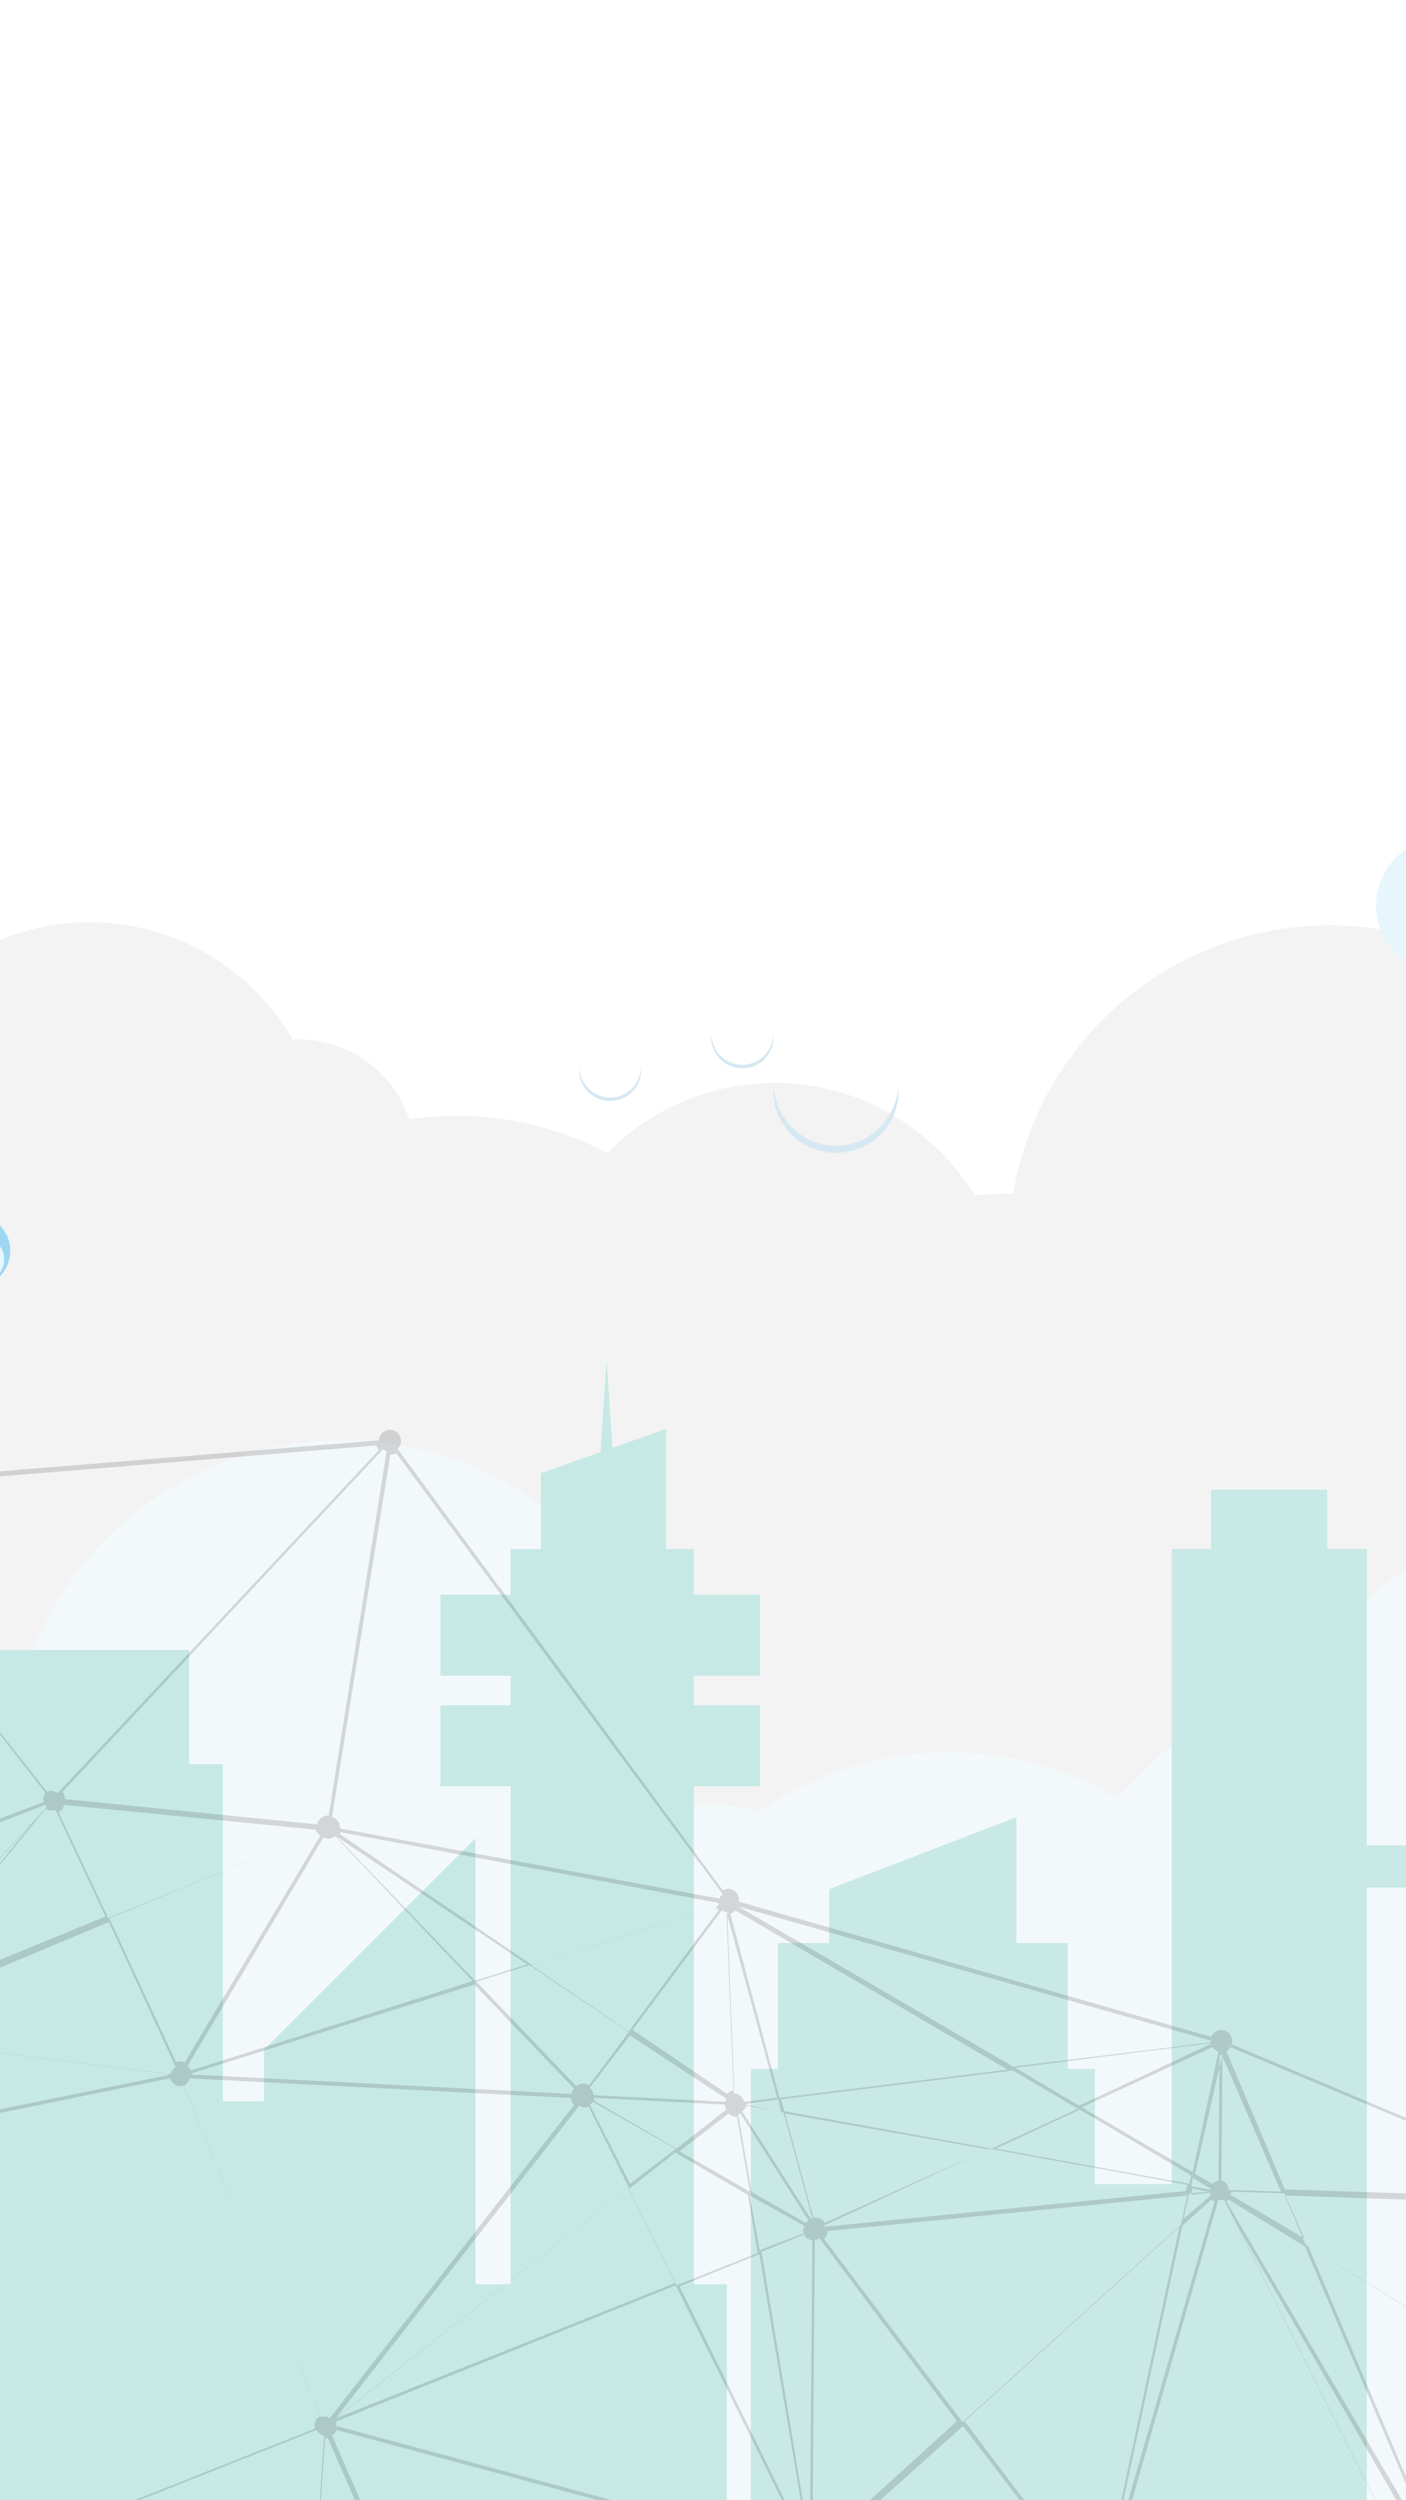 <?xml version="1.0" encoding="UTF-8"?>
<svg width="360px" height="640px" viewBox="0 0 360 640" version="1.1" xmlns="http://www.w3.org/2000/svg" xmlns:xlink="http://www.w3.org/1999/xlink">
    <!-- Generator: Sketch 58 (84663) - https://sketch.com -->
    <title>INICIO</title>
    <desc>Created with Sketch.</desc>
    <defs>
        <polygon id="path-1" points="0.092 0.067 943 0.067 943 592.534 0.092 592.534"></polygon>
        <polygon id="path-3" points="0.691 0.668 935.456 0.668 935.456 448.346 0.691 448.346"></polygon>
        <polygon id="path-5" points="0.001 0.935 943 0.935 943 152.575 0.001 152.575"></polygon>
    </defs>
    <g id="INICIO" stroke="none" stroke-width="1" fill="none" fill-rule="evenodd">
        <rect fill="#FFFFFF" x="0" y="0" width="360" height="640"></rect>
        <g id="dibu/ilutracion_fondo" transform="translate(-312, -194)">
            <g id="Group-125">
                <g id="Group-7" transform="translate(10, 430)">
                    <g id="Group-3">
                        <mask id="mask-2" fill="white">
                            <use xlink:href="#path-1"></use>
                        </mask>
                        <g id="Clip-2"></g>
                        <path d="M970.219,214.039 C970.219,168.633 933.404,131.824 887.991,131.824 C887.446,131.824 886.908,131.854 886.365,131.866 C886.365,131.852 886.367,131.837 886.367,131.824 C886.367,115.262 872.939,101.834 856.372,101.834 C847.525,101.834 839.6,105.686 834.11,111.777 C821.004,102.948 805.218,97.793 788.227,97.793 C784.602,97.793 781.04,98.053 777.539,98.507 C768.886,76.016 747.084,60.048 721.544,60.048 C721.517,60.048 721.491,60.05 721.466,60.05 C711.505,25.856 679.948,0.861 642.532,0.861 C601.717,0.861 567.865,30.601 561.424,69.586 C561.051,69.58 560.681,69.556 560.304,69.556 C557.358,69.556 554.452,69.718 551.585,70.02 C541.055,52.737 522.033,41.197 500.316,41.197 C483.549,41.197 468.399,48.081 457.513,59.166 C446.029,53.073 432.941,49.609 419.035,49.609 C414.88,49.609 410.801,49.924 406.814,50.518 C402.827,38.632 391.62,30.058 378.39,30.058 C377.905,30.058 377.434,30.107 376.957,30.129 C366.593,12.166 347.201,0.067 324.971,0.067 C295.249,0.067 270.59,21.683 265.828,50.046 C265.543,50.043 265.266,50.026 264.981,50.026 C250.025,50.026 236.357,55.511 225.85,64.563 C211.153,42.213 185.861,27.45 157.111,27.45 C113.912,27.45 78.52,60.763 75.168,103.093 C70.348,101.843 65.293,101.177 60.084,101.177 C26.951,101.177 0.092,128.032 0.092,161.158 L0.092,592.534 L943,592.534 L943,275.138 C959.71,260.09 970.219,238.293 970.219,214.039" id="Fill-1" fill="#F3F3F3"></path>
                    </g>
                    <g id="Group-6" transform="translate(7.544, 132)">
                        <mask id="mask-4" fill="white">
                            <use xlink:href="#path-3"></use>
                        </mask>
                        <g id="Clip-5"></g>
                        <path d="M954.873,270.106 C954.873,246.523 945.298,225.175 929.823,209.737 C932.045,205.717 933.316,201.1 933.316,196.18 C933.316,180.672 920.742,168.1 905.231,168.1 C893.542,168.1 883.531,175.24 879.301,185.394 C876.108,185.03 872.869,184.827 869.578,184.827 C867.451,184.827 865.348,184.93 863.26,185.085 C863.392,183.137 863.485,181.18 863.485,179.2 C863.485,132.1 825.297,93.918 778.19,93.918 C766.037,93.918 754.485,96.477 744.022,101.059 C745.261,96.228 745.923,91.165 745.923,85.947 C745.923,52.504 718.808,25.395 685.36,25.395 C660.046,25.395 638.368,40.93 629.319,62.981 C609.867,66.988 592.838,77.618 580.687,92.41 C567.982,84.901 553.174,80.575 537.346,80.575 C519.316,80.575 502.602,86.183 488.827,95.73 C483.893,94.433 478.718,93.735 473.377,93.735 C471.263,93.735 469.173,93.845 467.114,94.058 C467.366,91.388 467.508,88.685 467.508,85.947 C467.508,38.85 429.32,0.668 382.213,0.668 C335.109,0.668 296.921,38.85 296.921,85.947 C296.921,86.028 296.928,86.108 296.928,86.189 C288.4,86.918 280.373,89.402 273.221,93.298 C257.741,71.755 232.484,57.711 203.926,57.711 C162.655,57.711 128.233,87.022 120.34,125.958 C112.146,121.823 102.895,119.479 93.09,119.479 C61.152,119.479 35.006,144.203 32.709,175.551 C31.421,175.37 30.116,175.243 28.777,175.243 C13.265,175.243 0.691,187.817 0.691,203.325 L0.691,448.346 L933.274,448.346 L933.274,326.802 C946.703,311.731 954.873,291.877 954.873,270.106" id="Fill-4" fill="#F3F9FB"></path>
                    </g>
                </g>
                <g id="Group-121">
                    <path d="M872.767,271.347 C872.1,270.862 871.328,270.522 870.502,270.326 C869.552,269.031 868.324,267.954 866.847,267.273 C865.947,261.074 860.614,256.314 854.166,256.314 C852.447,256.314 850.809,256.653 849.313,257.266 C848.342,253.041 844.568,249.89 840.049,249.89 C837.931,249.89 835.981,250.59 834.4,251.759 C832.101,248.76 828.486,246.825 824.414,246.825 C818.76,246.825 813.977,250.558 812.394,255.693 C811.255,255.208 810.003,254.942 808.687,254.942 C804.619,254.942 801.173,257.507 799.813,261.1 C796.844,261.623 794.585,264.199 794.585,267.318 C794.585,268.655 795.004,269.896 795.713,270.918 C794.129,271.916 792.918,273.455 792.354,275.281 C789.453,275.86 787.267,278.417 787.267,281.487 C787.267,284.982 790.102,287.815 793.595,287.815 C793.961,287.815 794.313,287.777 794.66,287.721 C795.111,290.772 797.735,293.116 800.913,293.116 C802.927,293.116 804.717,292.173 805.875,290.708 C809.596,294.878 815.001,297.511 821.029,297.511 C827.343,297.511 832.982,294.631 836.711,290.112 C838.995,293.275 842.708,295.334 846.908,295.334 C853.183,295.334 858.383,290.738 859.329,284.731 C860.423,285.171 861.615,285.416 862.866,285.416 C865.191,285.416 867.305,284.565 868.956,283.177 C869.85,283.662 870.864,283.947 871.951,283.947 C875.447,283.947 878.282,281.112 878.282,277.617 C878.282,274.398 875.875,271.746 872.767,271.347" id="Fill-23" fill="#D6E8F2"></path>
                    <path d="M892.659,137.708 C893.387,126.707 885.848,117.092 875.366,114.872 C876.42,112.1 877.09,109.129 877.295,106.016 C878.414,89.148 865.646,74.567 848.775,73.451 C833.668,72.451 820.429,82.603 817.021,96.848 C811.468,88.731 802.404,83.133 791.827,82.434 C788.027,82.183 784.349,82.613 780.874,83.565 C777.811,70.903 766.827,61.134 753.14,60.228 C739.972,59.357 728.228,66.967 723.168,78.368 C719.68,75.327 715.226,73.347 710.254,73.017 C698.546,72.244 688.407,80.831 687.087,92.365 C681.231,96.937 676.384,102.762 673.036,109.52 C660.622,109.901 650.291,119.655 649.455,132.302 C648.563,145.755 658.748,157.382 672.199,158.272 C673.351,158.347 674.479,158.315 675.597,158.234 C681.983,168.337 691.89,176.044 703.755,179.5 C705.479,193.83 717.176,205.366 732.104,206.355 C744.489,207.173 755.62,200.493 761.114,190.215 C762.008,190.354 762.908,190.471 763.828,190.531 C771.938,191.069 779.501,188.372 785.309,183.578 C789.74,188.349 795.694,191.774 802.61,192.942 C811.93,194.517 820.972,191.693 827.631,185.99 C831.603,188.317 836.145,189.809 841.052,190.134 C857.92,191.25 872.501,178.482 873.616,161.614 C873.697,160.382 873.684,159.17 873.621,157.97 C883.793,156.665 891.955,148.325 892.659,137.708" id="Fill-25" fill="#9ED7F2"></path>
                    <path d="M892.659,137.708 C893.387,126.707 885.848,117.092 875.366,114.872 C876.42,112.1 877.09,109.129 877.295,106.016 C878.414,89.148 865.646,74.567 848.775,73.451 C833.668,72.451 820.429,82.603 817.021,96.848 C811.468,88.731 802.404,83.133 791.827,82.434 C788.027,82.183 784.349,82.613 780.874,83.565 C777.811,70.903 766.827,61.134 753.14,60.228 C739.972,59.357 728.228,66.967 723.168,78.368 C719.68,75.327 715.226,73.347 710.254,73.017 C698.546,72.244 688.407,80.831 687.087,92.365 C681.231,96.937 676.384,102.762 673.036,109.52 C660.622,109.901 650.291,119.655 649.455,132.302 C648.563,145.755 658.748,157.382 672.199,158.272 C673.351,158.347 674.479,158.315 675.597,158.234 C681.983,168.337 691.89,176.044 703.755,179.5 C705.479,193.83 717.176,205.366 732.104,206.355 C744.489,207.173 755.62,200.493 761.114,190.215 C762.008,190.354 762.908,190.471 763.828,190.531 C771.938,191.069 779.501,188.372 785.309,183.578 C789.74,188.349 795.694,191.774 802.61,192.942 C811.93,194.517 820.972,191.693 827.631,185.99 C831.603,188.317 836.145,189.809 841.052,190.134 C857.92,191.25 872.501,178.482 873.616,161.614 C873.697,160.382 873.684,159.17 873.621,157.97 C883.793,156.665 891.955,148.325 892.659,137.708" id="Fill-27" fill="#9ED7F2"></path>
                    <path d="M890.867,145.047 C891.859,142.784 892.485,140.317 892.658,137.707 C893.386,126.706 885.848,117.091 875.366,114.871 C876.42,112.099 877.089,109.129 877.297,106.015 C878.413,89.147 865.645,74.568 848.777,73.452 C833.668,72.452 820.428,82.603 817.02,96.849 C811.468,88.73 802.404,83.133 791.827,82.433 C788.031,82.182 784.349,82.614 780.875,83.564 C777.812,70.904 766.826,61.133 753.143,60.228 C739.972,59.356 728.229,66.968 723.167,78.367 C719.68,75.328 715.225,73.346 710.254,73.018 C698.546,72.243 688.406,80.83 687.086,92.364 C681.232,96.936 676.383,102.762 673.036,109.521 C661.697,109.868 652.12,118.046 649.904,129.097 L890.867,145.047 Z" id="Fill-29" fill="#FFFFFF"></path>
                    <path d="M882.934,118.857 C880.661,118.706 878.464,119.012 876.422,119.672 C874.023,107.966 864.083,98.813 851.583,97.985 C844.069,97.487 837.066,100.092 831.821,104.699 C828.108,102.344 823.768,100.857 819.07,100.546 C810.885,100.005 803.324,103.156 797.966,108.554 C795.246,102.053 789.053,97.291 781.543,96.795 C770.968,96.095 761.828,104.099 761.128,114.674 C761.055,115.796 761.096,116.898 761.213,117.98 C757.866,114.074 753.013,111.462 747.476,111.094 C742.557,110.768 737.95,112.277 734.293,115.017 C730.607,110.191 724.953,106.91 718.42,106.476 C716.059,106.319 713.763,106.559 711.587,107.113 C707.936,101.849 702.016,98.228 695.126,97.772 C683.708,97.018 673.782,105.203 672.143,116.332 C657.391,115.66 644.742,126.889 643.763,141.696 C642.769,156.691 654.121,169.654 669.116,170.646 C670.076,170.71 671.027,170.719 671.966,170.683 C675.812,179.93 684.61,186.708 695.279,187.416 C702.397,187.887 709.041,185.552 714.178,181.39 C716.775,182.742 719.682,183.6 722.79,183.806 C734.628,184.591 744.864,175.762 745.916,164.007 C748.545,167.411 752.553,169.723 757.179,170.029 C765.745,170.597 773.148,164.113 773.716,155.549 C773.75,155 773.755,154.457 773.736,153.919 C773.804,153.853 773.872,153.789 773.938,153.723 C777.29,157.721 782.193,160.407 787.81,160.778 C795.05,161.257 801.623,157.774 805.455,152.199 C806.093,152.506 806.738,152.803 807.402,153.061 C809.825,160.561 816.607,166.204 824.951,166.757 C834.6,167.396 843.083,161.016 845.435,151.99 C846.276,152.126 847.124,152.233 847.99,152.29 C855.274,152.772 862.065,150.324 867.252,145.977 C870.164,150.341 874.986,153.361 880.625,153.734 C890.257,154.372 898.582,147.081 899.22,137.449 C899.857,127.819 892.564,119.495 882.934,118.857" id="Fill-31" fill="#FFFFFF"></path>
                    <path d="M808.986,130.305 C809.099,131.798 808.662,133.296 807.854,134.688 C806.996,136.066 805.704,137.315 804.092,138.346 C800.865,140.423 796.208,141.439 791.618,141.138 C787.027,140.834 782.544,139.212 779.619,136.728 C778.155,135.493 777.041,134.082 776.369,132.605 C775.755,131.117 775.521,129.577 775.83,128.109 C776.021,131.087 777.769,133.969 780.696,136.094 C783.617,138.216 787.597,139.595 791.705,139.848 C795.808,140.14 799.935,139.297 803.113,137.579 C806.293,135.857 808.407,133.232 808.986,130.305" id="Fill-33" fill="#D6E8F2"></path>
                    <path d="M727.425,148.971 C727.542,150.783 727.043,152.601 726.128,154.295 C725.149,155.971 723.686,157.495 721.862,158.755 C718.209,161.295 712.95,162.555 707.777,162.212 C702.604,161.871 697.555,159.93 694.27,156.931 C692.627,155.441 691.378,153.737 690.628,151.947 C689.945,150.146 689.689,148.277 690.047,146.496 C690.243,150.108 692.201,153.593 695.488,156.156 C698.771,158.715 703.251,160.366 707.881,160.647 C712.509,160.98 717.168,159.934 720.76,157.831 C724.357,155.724 726.758,152.524 727.425,148.971" id="Fill-35" fill="#D6E8F2"></path>
                    <path d="M863.3,127.388 C863.359,129.008 862.986,130.641 862.32,132.169 C861.612,133.682 860.568,135.064 859.272,136.214 C856.679,138.532 852.977,139.726 849.353,139.488 C845.73,139.251 842.217,137.576 839.95,134.938 C838.818,133.625 837.964,132.116 837.462,130.524 C837.008,128.921 836.851,127.254 837.125,125.657 C837.215,128.884 838.543,131.979 840.816,134.228 C843.083,136.475 846.204,137.893 849.446,138.087 C852.686,138.325 855.966,137.329 858.512,135.402 C861.062,133.47 862.786,130.575 863.3,127.388" id="Fill-37" fill="#D6E8F2"></path>
                    <path d="M305.4,504.951 C305.19,504.951 304.992,504.998 304.787,505.014 C302.72,497.06 295.513,491.18 286.913,491.18 C283.59,491.18 280.478,492.068 277.781,493.605 C276.029,490.531 273.787,487.785 271.167,485.445 C272.419,482.95 273.142,480.145 273.142,477.165 C273.142,466.955 264.864,458.677 254.655,458.677 C251.255,458.677 248.08,459.611 245.344,461.212 C239.767,451.339 229.194,444.663 217.044,444.663 C206.63,444.663 197.383,449.581 191.433,457.201 C187.708,455.716 183.653,454.875 179.398,454.875 C164.655,454.875 152.217,464.682 148.211,478.123 C139.43,480.264 132.054,485.952 127.69,493.605 C124.994,492.068 121.883,491.18 118.559,491.18 C111.662,491.18 105.663,494.961 102.483,500.555 C101.044,499.789 99.4,499.352 97.655,499.352 C91.957,499.352 87.34,503.971 87.34,509.666 C87.34,515.364 91.957,519.981 97.655,519.981 C99.4,519.981 101.044,519.543 102.483,518.777 C105.663,524.371 111.662,528.152 118.559,528.152 C121.883,528.152 124.994,527.264 127.69,525.727 C133.283,535.54 143.821,542.167 155.923,542.167 C165.374,542.167 173.855,538.11 179.794,531.672 C185.733,538.11 194.214,542.167 203.665,542.167 C212.62,542.167 220.726,538.544 226.606,532.686 C232.485,538.544 240.593,542.167 249.548,542.167 C261.652,542.167 272.189,535.54 277.781,525.727 C280.478,527.264 283.59,528.152 286.913,528.152 C292.349,528.152 297.218,525.793 300.602,522.061 C302.003,522.917 303.634,523.437 305.4,523.437 C310.505,523.437 314.643,519.3 314.643,514.194 C314.643,509.089 310.505,504.951 305.4,504.951" id="Fill-39" fill="#9ED7F2"></path>
                    <path d="M304.777,504.983 C302.699,497.046 295.502,491.181 286.913,491.181 C283.59,491.181 280.478,492.069 277.783,493.605 C276.029,490.532 273.787,487.784 271.167,485.444 C272.419,482.951 273.142,480.144 273.142,477.165 C273.142,466.954 264.864,458.678 254.655,458.678 C251.255,458.678 248.08,459.61 245.344,461.211 C239.767,451.34 229.194,444.664 217.044,444.664 C206.63,444.664 197.383,449.582 191.433,457.202 C187.708,455.716 183.653,454.876 179.398,454.876 C164.655,454.876 152.217,464.681 148.211,478.123 C139.43,480.265 132.054,485.951 127.69,493.605 C124.994,492.069 121.883,491.181 118.559,491.181 C111.662,491.181 105.663,494.962 102.483,500.556 C101.044,499.791 99.4,499.353 97.655,499.353" id="Fill-41" fill="#FFFFFF"></path>
                    <path d="M307.194,510.485 C307.062,510.485 306.935,510.515 306.803,510.524 C305.489,505.463 300.902,501.723 295.431,501.723 C293.317,501.723 291.336,502.287 289.62,503.265 C288.505,501.31 287.078,499.561 285.409,498.071 C286.206,496.485 286.667,494.699 286.667,492.804 C286.667,486.307 281.399,481.039 274.902,481.039 C272.738,481.039 270.72,481.633 268.978,482.652 C265.428,476.37 258.701,472.121 250.97,472.121 C244.343,472.121 238.458,475.249 234.673,480.1 C232.301,479.153 229.723,478.62 227.012,478.62 C217.633,478.62 209.716,484.86 207.17,493.413 C206.315,493.622 205.489,493.9 204.682,494.209 C202.089,489.405 197.01,486.143 191.169,486.143 C185.073,486.143 179.825,489.703 177.346,494.852 C177.318,494.826 177.296,494.794 177.265,494.767 C177.865,493.575 178.21,492.233 178.21,490.807 C178.21,485.926 174.253,481.965 169.371,481.965 C167.745,481.965 166.227,482.412 164.918,483.178 C162.249,478.457 157.195,475.264 151.384,475.264 C146.403,475.264 141.98,477.616 139.136,481.26 C137.354,480.549 135.415,480.149 133.38,480.149 C126.33,480.149 120.38,484.838 118.466,491.267 C114.265,492.291 110.739,495.009 108.653,498.669 C107.363,497.936 105.875,497.509 104.285,497.509 C100.988,497.509 98.117,499.318 96.597,501.994 C95.909,501.628 95.122,501.419 94.287,501.419 C91.564,501.419 89.355,503.628 89.355,506.351 C89.355,509.074 91.564,511.283 94.287,511.283 C95.122,511.283 95.909,511.073 96.597,510.707 C98.117,513.384 100.988,515.192 104.285,515.192 C105.875,515.192 107.363,514.766 108.653,514.03 C111.325,518.725 116.365,521.893 122.155,521.893 C126.673,521.893 130.73,519.954 133.569,516.875 C136.409,519.954 140.466,521.893 144.985,521.893 C149.268,521.893 153.143,520.162 155.957,517.359 C158.767,520.162 162.645,521.893 166.928,521.893 C169.618,521.893 172.134,521.186 174.338,519.983 C174.557,520.003 174.77,520.049 174.996,520.049 C176.107,520.049 177.154,519.769 178.071,519.283 C180.092,522.844 183.912,525.248 188.298,525.248 C190.415,525.248 192.395,524.682 194.109,523.705 C197.67,529.95 204.373,534.167 212.075,534.167 C218.09,534.167 223.486,531.585 227.265,527.489 C231.045,531.585 236.442,534.167 242.457,534.167 C248.154,534.167 253.315,531.86 257.054,528.134 C260.794,531.86 265.954,534.167 271.652,534.167 C279.355,534.167 286.059,529.95 289.62,523.705 C291.336,524.682 293.317,525.248 295.431,525.248 C298.89,525.248 301.988,523.747 304.142,521.371 C305.032,521.918 306.072,522.248 307.194,522.248 C310.443,522.248 313.076,519.615 313.076,516.367 C313.076,513.118 310.443,510.485 307.194,510.485" id="Fill-43" fill="#E7F6FD"></path>
                    <path d="M183.283,498.17 C183.445,499.405 183.185,500.671 182.634,501.872 C182.042,503.062 181.111,504.171 179.92,505.116 C177.537,507.017 173.997,508.116 170.441,508.116 C166.89,508.118 163.348,507.017 160.964,505.118 C159.774,504.171 158.843,503.064 158.25,501.872 C157.7,500.671 157.439,499.405 157.603,498.17 C157.901,500.631 159.399,502.926 161.764,504.531 C164.123,506.132 167.263,507.058 170.441,507.043 C173.623,507.06 176.761,506.134 179.125,504.533 C181.49,502.928 182.987,500.631 183.283,498.17" id="Fill-45" fill="#D6E8F2"></path>
                    <path d="M261.777,491.059 C261.941,492.292 261.679,493.56 261.13,494.759 C260.538,495.951 259.606,497.06 258.414,498.003 C256.032,499.906 252.492,501.005 248.937,501.005 C245.384,501.005 241.844,499.906 239.46,498.005 C238.268,497.06 237.338,495.951 236.744,494.761 C236.195,493.56 235.935,492.292 236.099,491.059 C236.397,493.52 237.895,495.815 240.26,497.42 C242.619,499.021 245.759,499.946 248.937,499.93 C252.119,499.947 255.257,499.021 257.62,497.422 C259.985,495.815 261.483,493.52 261.777,491.059" id="Fill-47" fill="#D6E8F2"></path>
                    <path d="M256.815,251.161 C256.776,251.104 256.732,251.05 256.693,250.993 C256.683,250.98 256.672,250.967 256.662,250.953 C256.551,250.803 256.436,250.655 256.313,250.514 C256.296,250.493 256.276,250.473 256.257,250.452 C256.142,250.32 256.021,250.192 255.895,250.069 C255.865,250.043 255.834,250.016 255.806,249.99 C255.725,249.914 255.646,249.837 255.561,249.767 C254.301,247.023 251.538,245.113 248.322,245.113 C247.053,245.113 245.861,245.422 244.798,245.95 C244.377,245.735 243.934,245.56 243.481,245.407 C241.497,241.739 237.721,239.187 233.325,238.927 C232.933,238.672 232.527,238.438 232.101,238.238 C231.588,238.001 231.054,237.805 230.502,237.656 C229.67,237.433 228.799,237.312 227.895,237.312 C226.83,237.312 225.809,237.499 224.846,237.812 C224.508,237.341 224.118,236.912 223.682,236.533 C223.712,236.266 223.74,235.994 223.757,235.721 C223.774,235.415 223.786,235.106 223.786,234.793 C223.786,226.013 216.668,218.894 207.887,218.894 C207.502,218.894 207.119,218.909 206.742,218.937 C205.608,219.02 204.509,219.226 203.453,219.533 C202.495,211.667 195.805,205.571 187.682,205.571 C186.007,205.571 184.393,205.83 182.878,206.313 C182.371,206.473 181.879,206.658 181.398,206.865 C179.468,207.699 177.739,208.902 176.296,210.386 C175.5,209.645 174.655,208.957 173.765,208.329 C172.579,207.49 171.313,206.758 169.98,206.143 C167.649,205.072 165.114,204.366 162.447,204.106 C162.066,204.068 161.683,204.042 161.297,204.021 C160.908,204.004 160.52,203.993 160.129,203.993 C157.387,203.993 154.756,204.459 152.308,205.315 C151.084,205.743 149.905,206.271 148.785,206.884 C148.223,207.193 147.676,207.522 147.144,207.872 C146.322,208.412 145.549,209.015 144.802,209.651 C143.838,210.473 142.94,211.371 142.118,212.336 C141.101,213.526 140.189,214.805 139.423,216.182 C138.487,217.859 137.75,219.662 137.241,221.557 C136.696,221.5 136.141,221.47 135.581,221.47 C134.401,221.47 133.252,221.598 132.147,221.844 C131.779,221.925 131.417,222.017 131.057,222.125 C130.34,222.338 129.646,222.6 128.976,222.907 C128.641,223.062 128.313,223.226 127.99,223.401 C125.093,224.986 122.743,227.447 121.293,230.427 C120.753,230.229 120.197,230.072 119.622,229.966 C119.047,229.861 118.454,229.802 117.847,229.802 C117.217,229.802 116.604,229.861 116.008,229.972 C114.222,230.306 112.602,231.117 111.288,232.267 C110.967,232.55 110.671,232.858 110.386,233.178 C110.173,233.42 109.973,233.672 109.783,233.935 C109.453,234.389 109.16,234.874 108.909,235.381 C107.15,235.596 105.505,236.179 104.055,237.052 C103.683,237.009 103.308,236.975 102.923,236.975 C98.719,236.975 95.123,239.575 93.653,243.257 C93.572,243.459 93.504,243.668 93.437,243.877 C92.658,244.013 91.913,244.247 91.207,244.558 C90.981,244.541 90.753,244.532 90.521,244.532 C89.485,244.532 88.493,244.707 87.556,244.999 C86.128,244.19 84.478,243.728 82.718,243.728 C77.289,243.728 72.887,248.13 72.887,253.56 C72.887,253.72 72.902,253.877 72.909,254.037 C72.898,254.194 72.887,254.352 72.887,254.512 L72.887,254.516 L72.887,254.518 C72.887,256.014 73.388,257.388 74.226,258.499 C75.929,261.422 79.09,263.393 82.718,263.393 C82.76,263.393 82.798,263.388 82.839,263.388 C83.396,266.249 85.91,268.412 88.933,268.412 C91.95,268.412 94.457,266.262 95.025,263.414 C95.04,263.406 95.053,263.397 95.068,263.39 C95.094,263.391 95.123,263.393 95.149,263.393 C95.604,263.393 96.049,263.352 96.484,263.291 C98.225,266.213 101.409,268.174 105.056,268.174 C106.567,268.174 107.995,267.831 109.275,267.227 C110.263,267.082 111.201,266.792 112.07,266.375 C113.828,269.227 116.968,271.13 120.561,271.13 C123.969,271.13 126.973,269.419 128.775,266.813 C130.099,267.461 131.583,267.837 133.158,267.837 C136.322,267.837 139.138,266.358 140.968,264.059 C141.775,268.761 145.862,272.342 150.794,272.342 C152.063,272.342 153.274,272.095 154.388,271.663 C158.647,275.728 164.403,278.238 170.755,278.238 C178.49,278.238 185.347,274.53 189.677,268.802 C191.229,269.504 192.948,269.9 194.76,269.9 C197.568,269.9 200.15,268.959 202.227,267.382 C204.043,269.855 206.957,271.471 210.259,271.471 C212.021,271.471 213.671,271.009 215.106,270.207 C217.117,271.624 219.565,272.457 222.213,272.457 C227.522,272.457 232.041,269.117 233.806,264.425 C234.015,264.138 234.213,263.84 234.391,263.531 C234.647,263.493 234.904,263.45 235.154,263.397 C236.658,264.304 238.415,264.832 240.299,264.832 C243.46,264.832 246.257,263.348 248.085,261.057 C248.164,261.058 248.241,261.068 248.322,261.068 C248.52,261.068 248.711,261.047 248.905,261.032 C249.646,261.323 250.452,261.49 251.297,261.49 C251.961,261.49 252.6,261.389 253.203,261.209 C254.086,261.819 255.144,262.186 256.3,262.186 C259.352,262.186 261.824,259.714 261.824,256.662 C261.824,253.784 259.623,251.421 256.815,251.161" id="Fill-65" fill="#D6E8F2"></path>
                    <path d="M224.967,341.342 C224.967,334.483 219.407,328.923 212.546,328.923 C211.331,328.923 210.158,329.106 209.047,329.432 C209.17,328.546 209.256,327.648 209.256,326.728 C209.256,315.961 200.528,307.232 189.761,307.232 C181.47,307.232 174.403,312.417 171.585,319.714 C169.322,319.171 166.963,318.874 164.532,318.874 C152.575,318.874 142.249,325.852 137.4,335.957 C132.028,336.833 127.387,339.886 124.439,344.203 C122.706,343.283 120.729,342.756 118.63,342.756 C111.771,342.756 106.211,348.316 106.211,355.175 C106.211,362.035 111.771,367.595 118.63,367.595 C120.729,367.595 122.706,367.068 124.439,366.148 C127.951,371.291 133.854,374.671 140.551,374.671 C142.879,374.671 145.098,374.243 147.167,373.496 C152.073,376.973 158.061,379.024 164.532,379.024 C171.94,379.024 178.72,376.34 183.959,371.898 C187.466,375.274 192.222,377.36 197.473,377.36 C208.242,377.36 216.97,368.632 216.97,357.865 C216.97,356.237 216.749,354.664 216.37,353.154 C221.359,351.541 224.967,346.864 224.967,341.342" id="Fill-69" fill="#9ED7F2"></path>
                    <path d="M220.097,351.186 C223.053,348.917 224.967,345.357 224.967,341.341 C224.967,334.482 219.407,328.922 212.546,328.922 C211.331,328.922 210.158,329.105 209.047,329.431 C209.17,328.545 209.256,327.647 209.256,326.727 C209.256,315.96 200.528,307.232 189.761,307.232 C181.47,307.232 174.403,312.416 171.585,319.715 C169.322,319.17 166.963,318.874 164.532,318.874 C152.575,318.874 142.249,325.852 137.4,335.957 C132.028,336.832 127.387,339.885 124.439,344.202 C122.706,343.282 120.729,342.756 118.63,342.756 C113.168,342.756 108.542,346.286 106.879,351.186 L220.097,351.186 Z" id="Fill-71" fill="#FFFFFF"></path>
                    <path d="M220.72,339.646 C220.706,339.646 220.693,339.648 220.68,339.648 C220.695,339.38 220.72,339.116 220.72,338.844 C220.72,331.451 214.726,325.459 207.335,325.459 C201.831,325.459 197.109,328.783 195.053,333.529 C193.491,332.06 191.398,331.153 189.088,331.153 C188.067,331.153 187.09,331.338 186.179,331.662 C184.312,327.415 180.074,324.445 175.139,324.445 C170.333,324.445 166.197,327.264 164.258,331.33 C160.969,327.144 155.873,324.445 150.136,324.445 C140.921,324.445 133.337,331.385 132.302,340.323 C130.688,339.519 128.873,339.057 126.946,339.057 C122.391,339.057 118.429,341.584 116.377,345.313 C114.783,343.536 112.474,342.411 109.9,342.411 C105.091,342.411 101.196,346.307 101.196,351.116 C101.196,355.922 105.091,359.818 109.9,359.818 C112.474,359.818 114.783,358.694 116.377,356.915 C118.429,360.644 122.391,363.173 126.946,363.173 C130.665,363.173 133.988,361.489 136.2,358.843 C136.876,364.861 141.977,369.542 148.176,369.542 C152.718,369.542 156.669,367.03 158.725,363.322 C161.989,367.831 167.283,370.779 173.277,370.779 C178.154,370.779 182.57,368.829 185.808,365.674 C189.04,370.419 194.487,373.538 200.662,373.538 C210.181,373.538 217.947,366.134 218.568,356.774 C219.258,356.949 219.975,357.053 220.72,357.053 C225.527,357.053 229.423,353.157 229.423,348.349 C229.423,343.542 225.527,339.646 220.72,339.646" id="Fill-73" fill="#E7F6FD"></path>
                    <path d="M169.455,339.993 C169.53,340.772 169.412,341.57 169.157,342.326 C168.882,343.076 168.454,343.774 167.903,344.37 C166.801,345.57 165.168,346.262 163.524,346.262 C161.883,346.262 160.248,345.57 159.148,344.37 C158.597,343.776 158.167,343.076 157.894,342.326 C157.639,341.57 157.52,340.772 157.596,339.993 C157.732,341.545 158.424,342.992 159.516,344.002 C160.608,345.011 162.056,345.594 163.524,345.585 C164.995,345.596 166.443,345.011 167.535,344.002 C168.629,342.992 169.319,341.545 169.455,339.993" id="Fill-75" fill="#D6E8F2"></path>
                    <path d="M203.329,346.262 C203.448,347.516 203.256,348.804 202.846,350.025 C202.407,351.234 201.711,352.36 200.825,353.319 C199.048,355.253 196.413,356.371 193.767,356.371 C191.117,356.371 188.483,355.254 186.708,353.321 C185.82,352.361 185.126,351.236 184.684,350.025 C184.273,348.804 184.081,347.516 184.201,346.262 C184.426,348.763 185.539,351.096 187.302,352.727 C189.06,354.355 191.398,355.296 193.767,355.279 C196.136,355.296 198.473,354.355 200.231,352.729 C201.992,351.098 203.109,348.763 203.329,346.262" id="Fill-77" fill="#D6E8F2"></path>
                    <path d="M142.353,345.387 C142.449,346.362 142.298,347.36 141.98,348.309 C141.636,349.248 141.097,350.123 140.409,350.868 C139.03,352.369 136.984,353.237 134.928,353.237 C132.874,353.237 130.826,352.369 129.447,350.868 C128.759,350.123 128.219,349.248 127.876,348.309 C127.559,347.36 127.408,346.362 127.503,345.387 C127.676,347.33 128.542,349.142 129.907,350.408 C131.275,351.671 133.089,352.401 134.928,352.388 C136.767,352.401 138.583,351.671 139.95,350.408 C141.316,349.142 142.183,347.33 142.353,345.387" id="Fill-79" fill="#D6E8F2"></path>
                    <path d="M252.782,99.665 C249.568,99.665 246.497,100.25 243.633,101.272 C235.804,91.308 223.673,84.885 210.018,84.885 C209.041,84.885 208.083,84.966 207.121,85.03 C199.574,62.066 177.99,45.468 152.499,45.468 C124.89,45.468 101.849,64.929 96.283,90.874 C95.849,90.854 95.419,90.808 94.982,90.808 C79.93,90.808 67.727,103.011 67.727,118.061 C67.727,121.595 68.421,124.96 69.645,128.058 C62.05,130.131 56.458,137.062 56.458,145.315 C56.458,155.203 64.474,163.22 74.364,163.22 C76.795,163.22 79.113,162.73 81.225,161.853 C84.948,171.433 94.235,178.238 105.132,178.238 C118.095,178.238 128.783,168.618 130.518,156.133 C137.292,158.937 144.71,160.502 152.499,160.502 C161.311,160.502 169.624,158.464 177.089,154.924 C184.933,164.382 196.771,170.409 210.018,170.409 C224.186,170.409 236.709,163.488 244.491,152.876 C247.105,153.711 249.888,154.169 252.782,154.169 C267.832,154.169 280.034,141.969 280.034,126.917 C280.034,111.867 267.832,99.665 252.782,99.665" id="Fill-81" fill="#9ED7F2"></path>
                    <path d="M69.584,128.081 L279.976,128.081 C279.991,127.692 280.035,127.309 280.035,126.917 C280.035,111.867 267.832,99.665 252.782,99.665 C249.568,99.665 246.498,100.249 243.633,101.272 C235.804,91.308 223.674,84.884 210.019,84.884 C209.04,84.884 208.084,84.966 207.122,85.03 C199.574,62.066 177.989,45.468 152.5,45.468 C124.891,45.468 101.847,64.929 96.284,90.874 C95.85,90.854 95.42,90.808 94.982,90.808 C79.928,90.808 67.728,103.01 67.728,118.062 C67.728,121.595 68.422,124.959 69.646,128.058 C69.623,128.064 69.606,128.075 69.584,128.081" id="Fill-83" fill="#FFFFFF"></path>
                    <path d="M135.686,123.062 C135.686,131.515 128.832,138.37 120.379,138.37 C111.924,138.37 105.07,131.515 105.07,123.062 C105.07,114.607 111.924,107.753 120.379,107.753 C128.832,107.753 135.686,114.607 135.686,123.062" id="Fill-85" fill="#E7F6FD"></path>
                    <path d="M114.962,131.076 C114.935,131.056 114.911,131.033 114.882,131.01 C115.009,130.737 115.139,130.465 115.252,130.184 C115.296,130.254 115.337,130.322 115.379,130.392 C115.235,130.616 115.097,130.846 114.962,131.076 M275.466,111.464 C271.956,111.464 268.699,112.526 265.987,114.338 C262.245,111.249 257.447,109.393 252.215,109.393 C248.698,109.393 245.386,110.251 242.452,111.741 C238.793,104.965 231.632,100.36 223.392,100.36 C221.634,100.36 219.931,100.592 218.292,100.989 C212.102,93.217 202.576,88.22 191.867,88.22 C183.942,88.22 176.672,90.967 170.91,95.537 C165.048,86.598 154.954,80.681 143.465,80.681 C127.404,80.681 114.058,92.231 111.229,107.473 C107.271,103.113 101.573,100.36 95.221,100.36 C86.992,100.36 79.839,104.952 76.178,111.711 C73.241,109.324 69.5,107.888 65.42,107.888 C55.994,107.888 48.356,115.528 48.356,124.953 C48.356,134.377 55.994,142.017 65.42,142.017 C67.374,142.017 69.241,141.672 70.99,141.068 C70.973,141.383 70.941,141.696 70.941,142.017 C70.941,151.441 78.581,159.081 88.005,159.081 C94.408,159.081 99.979,155.55 102.899,150.336 C104.396,151.054 106.056,151.49 107.831,151.49 C109.898,151.49 111.812,150.9 113.491,149.942 C116.653,157.97 124.463,163.66 133.616,163.66 C144.86,163.66 154.094,155.086 155.154,144.121 C158.034,143.022 160.71,141.532 163.136,139.71 C169.086,149.346 179.712,155.788 191.867,155.788 C197.276,155.788 202.368,154.485 206.9,152.225 C209.858,157.295 215.344,160.712 221.638,160.712 C229.717,160.712 236.471,155.088 238.236,147.546 C242.008,150.745 246.882,152.682 252.215,152.682 C259.124,152.682 265.259,149.434 269.223,144.397 C271.156,145.159 273.259,145.593 275.466,145.593 C284.89,145.593 292.529,137.952 292.529,128.528 C292.529,119.104 284.89,111.464 275.466,111.464" id="Fill-87" fill="#E7F6FD"></path>
                    <path d="M215.859,114.761 C216.038,116.6 215.752,118.488 215.152,120.276 C214.505,122.05 213.487,123.7 212.187,125.107 C209.586,127.942 205.72,129.579 201.839,129.581 C197.959,129.581 194.093,127.944 191.49,125.109 C190.191,123.702 189.174,122.05 188.525,120.276 C187.924,118.488 187.641,116.6 187.82,114.761 C188.146,118.427 189.78,121.848 192.361,124.238 C194.94,126.624 198.368,128.002 201.839,127.98 C205.313,128.004 208.741,126.626 211.32,124.24 C213.901,121.848 215.537,118.427 215.859,114.761" id="Fill-89" fill="#D6E8F2"></path>
                    <path d="M149.917,112.832 C150.162,115.37 149.77,117.975 148.94,120.445 C148.048,122.893 146.643,125.173 144.848,127.116 C141.255,131.027 135.919,133.289 130.563,133.291 C125.205,133.292 119.868,131.029 116.275,127.12 C114.481,125.175 113.076,122.895 112.182,120.445 C111.354,117.977 110.962,115.37 111.209,112.832 C111.66,117.894 113.915,122.616 117.48,125.915 C121.037,129.207 125.769,131.112 130.563,131.08 C135.355,131.114 140.089,129.211 143.65,125.916 C147.213,122.618 149.47,117.894 149.917,112.832" id="Fill-91" fill="#D6E8F2"></path>
                    <path d="M842.974,397.453 C840.396,385.074 829.425,375.77 816.28,375.77 C813.47,375.77 810.76,376.196 808.208,376.987 C804.266,367.693 795.057,361.173 784.323,361.173 C776.072,361.173 768.736,365.039 763.985,371.048 C757.703,366.695 750.089,364.132 741.868,364.132 C722.44,364.132 706.383,378.384 703.471,396.993 C701.673,396.599 699.812,396.376 697.894,396.376 C683.571,396.376 671.961,407.986 671.961,422.308 C671.961,436.63 683.571,448.24 697.894,448.24 C699.976,448.24 701.988,447.969 703.927,447.507 C707.461,457.627 717.067,464.901 728.392,464.901 C736.417,464.901 743.588,461.253 748.342,455.53 C753.101,461.253 760.269,464.901 768.292,464.901 C777.294,464.901 785.217,460.312 789.868,453.351 C792.614,454.34 795.56,454.907 798.646,454.907 C807.433,454.907 815.186,450.526 819.876,443.84 C823.482,445.741 827.586,446.83 831.945,446.83 C846.269,446.83 857.877,435.218 857.877,420.898 C857.877,410.525 851.774,401.6 842.974,397.453" id="Fill-93" fill="#9ED7F2"></path>
                    <path d="M857.843,419.92 C857.472,409.968 851.495,401.469 842.974,397.452 C840.396,385.073 829.427,375.769 816.279,375.769 C813.471,375.769 810.759,376.198 808.209,376.986 C804.266,367.692 795.056,361.172 784.325,361.172 C776.074,361.172 768.735,365.04 763.984,371.047 C757.702,366.696 750.088,364.131 741.867,364.131 C722.44,364.131 706.382,378.383 703.47,396.994 C701.673,396.6 699.811,396.377 697.893,396.377 C684.378,396.377 673.29,406.718 672.083,419.92 L857.843,419.92 Z" id="Fill-95" fill="#FFFFFF"></path>
                    <path d="M854.187,410.858 C851.015,406.813 846.096,404.203 840.555,404.203 C837.551,404.203 834.722,404.97 832.257,406.321 C828.351,402.392 822.946,399.959 816.969,399.959 C816.147,399.959 815.338,400.016 814.542,400.105 C810.138,391.408 801.136,385.434 790.722,385.434 C783.157,385.434 776.341,388.593 771.481,393.647 C770.481,393.468 769.455,393.359 768.404,393.359 C765.164,393.359 762.141,394.266 759.548,395.812 C755.94,391.435 750.474,388.644 744.358,388.644 C734.047,388.644 725.602,396.578 724.761,406.672 C720.834,402.545 715.299,399.959 709.152,399.959 C701.129,399.959 694.141,404.352 690.428,410.855 C687.852,409.335 684.857,408.446 681.648,408.446 C672.081,408.446 664.326,416.201 664.326,425.769 C664.326,435.334 672.081,443.09 681.648,443.09 C686.765,443.09 691.346,440.858 694.519,437.334 C698.364,440.894 703.496,443.09 709.152,443.09 C713.399,443.09 717.347,441.845 720.685,439.725 C722.384,447.508 729.306,453.34 737.6,453.34 C744.249,453.34 750.016,449.589 752.919,444.093 C755.744,446.124 759.199,447.333 762.943,447.333 C767.32,447.333 771.305,445.685 774.34,442.991 C776.667,449.809 783.113,454.72 790.722,454.72 C799.065,454.72 806.03,448.817 807.673,440.96 C810.491,442.311 813.635,443.09 816.969,443.09 C822.946,443.09 828.351,440.657 832.257,436.73 C834.462,437.935 836.961,438.656 839.612,438.799 C842.768,442.703 847.588,445.206 852.999,445.206 C862.501,445.206 870.203,437.503 870.203,428.002 C870.203,418.902 863.131,411.471 854.187,410.858" id="Fill-97" fill="#E7F6FD"></path>
                    <path d="M763.171,409.375 C763.349,411.198 763.066,413.071 762.47,414.846 C761.828,416.607 760.817,418.246 759.527,419.642 C756.946,422.454 753.111,424.08 749.26,424.081 C745.409,424.081 741.573,422.456 738.991,419.644 C737.699,418.248 736.69,416.607 736.047,414.848 C735.453,413.071 735.17,411.198 735.347,409.375 C735.671,413.013 737.292,416.407 739.856,418.778 C742.412,421.147 745.814,422.514 749.26,422.492 C752.706,422.518 756.108,421.147 758.666,418.782 C761.229,416.407 762.851,413.013 763.171,409.375" id="Fill-99" fill="#D6E8F2"></path>
                    <path d="M796.583,409.553 C796.67,410.465 796.53,411.401 796.231,412.289 C795.912,413.168 795.406,413.988 794.759,414.686 C793.471,416.093 791.551,416.906 789.628,416.906 C787.7,416.906 785.782,416.093 784.492,414.688 C783.847,413.99 783.342,413.17 783.021,412.289 C782.721,411.401 782.582,410.465 782.67,409.553 C782.832,411.371 783.643,413.07 784.924,414.254 C786.203,415.439 787.904,416.123 789.628,416.112 C791.35,416.123 793.051,415.439 794.331,414.256 C795.61,413.07 796.423,411.373 796.583,409.553" id="Fill-101" fill="#D6E8F2"></path>
                    <path d="M822.193,415.894 C822.371,417.717 822.088,419.59 821.492,421.365 C820.851,423.126 819.84,424.765 818.55,426.161 C815.968,428.973 812.133,430.599 808.282,430.6 C804.431,430.6 800.595,428.975 798.013,426.163 C796.721,424.767 795.712,423.126 795.069,421.367 C794.475,419.59 794.192,417.717 794.369,415.894 C794.694,419.532 796.314,422.926 798.879,425.297 C801.434,427.666 804.837,429.035 808.282,429.011 C811.728,429.037 815.13,427.668 817.688,425.301 C820.251,422.926 821.873,419.532 822.193,415.894" id="Fill-103" fill="#D6E8F2"></path>
                    <path d="M476.147,467.468 C476.247,468.507 476.087,469.574 475.747,470.585 C475.382,471.59 474.804,472.522 474.069,473.318 C472.6,474.921 470.414,475.847 468.219,475.847 C466.025,475.849 463.839,474.921 462.366,473.32 C461.633,472.524 461.057,471.59 460.692,470.585 C460.352,469.574 460.192,468.507 460.292,467.468 C460.475,469.54 461.401,471.475 462.86,472.826 C464.318,474.176 466.257,474.955 468.219,474.942 C470.184,474.957 472.121,474.176 473.58,472.828 C475.038,471.475 475.962,469.54 476.147,467.468" id="Fill-111" fill="#D6E8F2"></path>
                    <path d="M509.99,459.088 C510.092,460.127 509.932,461.194 509.591,462.205 C509.227,463.208 508.649,464.142 507.914,464.938 C506.443,466.541 504.257,467.467 502.064,467.467 C499.87,467.467 497.684,466.541 496.211,464.94 C495.476,464.144 494.901,463.21 494.535,462.205 C494.195,461.194 494.035,460.127 494.137,459.088 C494.32,461.16 495.246,463.095 496.704,464.446 C498.163,465.794 500.1,466.575 502.064,466.562 C504.027,466.577 505.966,465.796 507.424,464.448 C508.883,463.095 509.807,461.16 509.99,459.088" id="Fill-113" fill="#D6E8F2"></path>
                    <path d="M542.008,472.234 C542.21,474.327 541.889,476.477 541.203,478.514 C540.467,480.534 539.307,482.414 537.827,484.018 C534.866,487.243 530.464,489.11 526.045,489.11 C521.624,489.112 517.222,487.244 514.259,484.019 C512.779,482.416 511.621,480.534 510.883,478.514 C510.201,476.477 509.878,474.327 510.08,472.234 C510.452,476.41 512.313,480.304 515.251,483.026 C518.188,485.743 522.09,487.314 526.045,487.286 C530,487.316 533.902,485.745 536.839,483.029 C539.779,480.306 541.64,476.41 542.008,472.234" id="Fill-115" fill="#D6E8F2"></path>
                    <polygon id="Fill-117" fill="#C6E9E6" points="489.65 651.24 506.603 651.24 506.603 630.494 489.65 630.494 489.65 622.95 506.603 622.95 506.603 602.205 489.65 602.205 489.65 590.512 482.551 590.512 482.551 559.77 468.821 564.615 467.312 542.169 465.728 565.707 450.489 571.086 450.489 590.512 442.741 590.512 442.741 602.205 424.769 602.205 424.769 622.95 442.741 622.95 442.741 630.494 424.769 630.494 424.769 651.24 442.741 651.24 442.741 778.72 433.737 778.72 433.737 664.515 379.59 718.663 379.59 731.865 369.062 731.865 369.062 645.582 360.432 645.582 360.432 616.349 310.453 616.349 310.453 646.053 298.194 646.053 298.194 731.865 282.672 731.865 282.672 578.281 195.407 613.049 195.407 703.104 166.112 703.104 166.112 684.244 187.876 684.244 123.945 640.239 60.011 684.244 81.776 684.244 81.776 742.081 60.011 742.081 60.011 684.244 60.011 625.151 0.001 625.151 0.001 859.011 60.011 859.011 81.776 859.011 81.776 859.577 166.112 859.577 166.112 859.533 498.127 859.533 498.127 778.72 489.65 778.72"></polygon>
                    <polygon id="Fill-119" fill="#C8E9E6" points="908.52 506.233 908.52 542.168 883.327 542.168 883.327 700.852 870.125 700.852 870.125 627.665 787.577 627.665 787.577 697.86 773.613 697.86 773.613 662.555 743.763 662.555 743.763 697.86 726.393 697.86 726.393 590.513 716.258 590.513 716.258 575.329 686.553 575.329 686.553 590.513 676.429 590.513 676.429 666.327 661.956 666.327 661.956 590.513 651.82 590.513 651.82 575.329 622.116 575.329 622.116 590.513 611.992 590.513 611.992 753.081 592.338 753.081 592.338 723.562 585.401 723.562 585.401 691.356 572.263 691.356 572.263 659.151 524.331 677.554 524.331 691.356 511.193 691.356 511.193 723.562 504.258 723.562 504.258 859.576 592.338 859.576 592.338 859.535 611.992 859.535 611.992 859.576 661.956 859.576 661.956 677.171 676.429 677.171 676.429 859.576 726.393 859.576 726.393 835.121 860.563 835.121 860.563 859.576 943 859.576 943 506.233"></polygon>
                </g>
                <g id="Group-124" transform="translate(10, 870)">
                    <mask id="mask-6" fill="white">
                        <use xlink:href="#path-5"></use>
                    </mask>
                    <g id="Clip-123"></g>
                    <polygon id="Fill-122" fill="#478CB6" points="1073.899 77.069 1073.899 103.848 1054.001 110.442 1054.001 89.445 1038.857 89.445 1038.857 115.464 1014.586 123.507 1014.586 68.046 998.068 68.046 998.068 89.445 984.817 89.445 984.817 41.728 975.169 41.728 975.169 26.312 959.777 26.312 959.777 18.982 955.275 18.982 955.275 26.312 939.881 26.312 939.881 41.728 930.01 41.728 930.01 104.507 878.668 83.837 825.011 106.636 825.011 70.301 819.147 70.301 819.147 58.424 792.9 58.424 792.9 33.046 787.268 33.046 787.268 58.424 762.183 58.424 762.183 70.301 757.009 70.301 757.009 95.68 717.837 95.68 717.837 86.092 698.128 86.092 698.128 111.439 680.11 111.439 680.11 95.68 667.537 95.68 667.537 70.301 622.398 95.225 622.398 118.7 611.438 118.7 611.438 70.301 566.297 95.225 566.297 119.981 563.091 121.817 563.091 77.069 522.578 77.069 522.578 103.848 502.682 110.442 502.682 89.445 487.536 89.445 487.536 115.464 463.267 123.507 463.267 68.046 446.749 68.046 446.749 89.445 433.496 89.445 433.496 41.728 423.849 41.728 423.849 26.312 408.458 26.312 408.458 18.982 403.952 18.982 403.952 26.312 388.562 26.312 388.562 41.728 378.689 41.728 378.689 104.507 327.348 83.837 273.69 106.636 273.69 70.301 267.826 70.301 267.826 26.312 241.579 26.312 241.579 0.935 235.947 0.935 235.947 26.312 210.86 26.312 210.86 70.301 205.686 70.301 205.686 95.68 166.518 95.68 166.518 86.092 146.809 86.092 146.809 111.439 128.79 111.439 128.79 95.68 116.218 95.68 116.218 70.301 71.075 95.225 71.075 118.7 60.119 118.7 60.119 70.301 14.976 95.225 14.976 119.981 0.001 128.552 0.001 152.575 14.976 152.575 60.119 152.575 60.119 128.552 71.075 128.552 71.075 152.575 110.769 152.575 116.218 152.575 272.49 152.575 273.69 152.575 378.689 152.575 385.243 152.575 430.231 152.575 433.496 152.575 446.749 152.575 452.494 152.575 463.267 152.575 487.536 152.575 487.536 152.638 502.682 152.638 502.682 152.575 522.578 152.575 551.32 152.575 563.091 152.575 566.297 152.575 611.438 152.575 611.438 128.552 622.398 128.552 622.398 152.575 662.091 152.575 667.537 152.575 823.81 152.575 825.011 152.575 930.01 152.575 936.566 152.575 981.551 152.575 984.817 152.575 998.068 152.575 1003.813 152.575 1014.586 152.575 1038.857 152.575 1038.857 152.638 1054.001 152.638 1054.001 152.575 1073.899 152.575 1114.41 152.575 1114.41 77.069"></polygon>
                </g>
            </g>
        </g>
        <g id="dibu/trama_nodos" transform="translate(-416, 366)" fill="#231F20" opacity="0.163">
            <path d="M1313.38,257 L1351.937,257.896 C1351.951,258.069 1351.958,258.239 1352,258.402 L1234,304 L1313.38,257 Z M1159.626,263.31 C1159.982,263.645 1160.395,263.924 1160.906,264.047 C1162.024,264.301 1163.132,263.853 1163.791,263 L1228,303.811 C1227.891,304.02 1227.764,304.21 1227.711,304.45 C1227.686,304.545 1227.714,304.637 1227.704,304.739 L1111,305 L1159.626,263.31 Z M1108.549,306 L1109,306 L1100,314 L1108.549,306 Z M1056.703,325 L1077.958,330.987 C1077.894,331.384 1077.905,331.77 1078,332.138 L966,374 L1056.703,325 Z M880.345,422 C880.016,421.547 879.552,421.214 879,421.018 L896.149,356.659 C897.459,356.884 898.69,356.175 899.207,355 L958.795,375.006 C958.791,375.027 958.781,375.038 958.777,375.055 C958.628,375.683 958.749,376.29 959,376.838 L880.345,422 Z M894.14,354 C894.309,354.996 895.017,355.815 896,356.172 L878.933,420.955 C877.869,420.768 876.84,421.188 876.21,422 L775,360.78 C775.074,360.61 775.187,360.458 775.229,360.271 C775.264,360.119 775.232,359.978 775.243,359.826 L894.14,354 Z M655.062,416 C654.806,415.601 654.431,415.304 654,415.071 L697.405,302.798 C697.426,302.802 697.447,302.823 697.475,302.826 C698.474,303.063 699.442,302.689 700.111,302 L770,357.713 C769.828,357.985 769.677,358.271 769.6,358.596 C769.478,359.136 769.562,359.648 769.727,360.139 L655.062,416 Z M622.052,290 C622.376,290.254 622.738,290.452 623.161,290.55 C623.464,290.621 623.763,290.6 624.055,290.579 L651,414.892 C650.412,415.104 649.901,415.467 649.56,416 L550.468,366.507 C550.507,366.398 550.581,366.306 550.609,366.19 C550.817,365.294 550.539,364.43 550,363.77 L622.052,290 Z M491,380.226 L499.239,258.116 C499.47,258.105 499.687,258.067 499.904,258 L546,363.657 C545.346,364.039 544.842,364.661 544.66,365.458 C544.562,365.876 544.58,366.287 544.671,366.684 L493.071,382 C492.746,381.15 492.067,380.448 491.115,380.23 C491.073,380.219 491.042,380.233 491,380.226 Z M497.049,256 C497.423,256.702 498.056,257.253 498.887,257.447 C498.926,257.451 498.961,257.44 499,257.451 L490.712,380.178 C490.004,380.22 489.377,380.509 488.884,381 L387,301.628 C387.144,301.381 387.289,301.134 387.359,300.838 C387.468,300.365 387.415,299.909 387.303,299.472 L497.049,256 Z M353.614,189 C353.972,189.353 354.391,189.643 354.912,189.763 C355.264,189.848 355.612,189.841 355.95,189.795 L384,298.395 C383.275,298.678 382.698,299.237 382.403,300 L258.376,268.983 C258.457,268.322 258.338,267.665 258,267.127 L353.614,189 Z M146,307.523 L151.702,226.403 C152.691,226.375 153.569,225.854 154.06,225 L252,267.503 C251.979,267.573 251.933,267.622 251.916,267.693 C251.811,268.153 251.856,268.603 251.968,269.032 L148.025,309 C147.653,308.29 147.014,307.724 146.175,307.53 C146.116,307.516 146.06,307.534 146,307.523 Z M148.769,224 C149.056,224.943 149.787,225.73 150.82,225.966 C150.88,225.98 150.936,225.962 151,225.973 L145.252,307.1 C144.471,307.124 143.764,307.444 143.248,308 L54,243.357 C54.131,243.125 54.272,242.889 54.339,242.615 C54.407,242.319 54.382,242.031 54.361,241.743 L148.769,224 Z M243,68.743 L238.946,125.584 C237.662,125.598 236.499,126.429 236.2,127.732 C236.122,128.077 236.129,128.423 236.175,128.747 L140.225,152 C140.155,151.803 140.109,151.598 140,151.426 L241.502,68 C241.857,68.335 242.272,68.616 242.782,68.736 C242.856,68.754 242.926,68.733 243,68.743 Z M313.416,137.545 C313.356,137.523 313.31,137.481 313.247,137.467 C312.396,137.269 311.57,137.506 310.923,138 L246,67.985 C246.302,67.642 246.552,67.25 246.658,66.774 C246.767,66.297 246.714,65.838 246.598,65.397 L364.987,17 C365.226,17.431 365.575,17.773 366,18.034 L313.416,137.545 Z M430.778,93 C430.472,92.774 430.124,92.6 429.727,92.508 C428.964,92.328 428.195,92.484 427.576,92.873 L369,17.597 C369.387,17.222 369.703,16.779 369.829,16.221 C369.868,16.054 369.836,15.888 369.843,15.725 L512.385,4 C512.487,4.453 512.708,4.845 513,5.196 L430.778,93 Z M503.062,102.047 C503.161,100.708 502.335,99.46 501,99.105 L515.943,6.316 C516.483,6.344 517.006,6.249 517.461,6 L601,118.791 C600.657,119.121 600.386,119.519 600.241,120 L503.062,102.047 Z M675.427,163 L605,122 L726,156.338 C725.979,156.488 725.989,156.635 725.989,156.782 L675.427,163 Z M744.979,194.439 L730,159.073 C730.429,158.821 730.759,158.444 731.009,158 L823,196.57 C822.982,196.63 822.94,196.675 822.923,196.741 C822.902,196.829 822.93,196.913 822.916,197 L744.979,194.439 Z M891.777,188.63 L829.063,197 C829.046,196.945 829.021,196.899 829,196.844 L903.179,166 C903.383,166.374 903.646,166.718 904,166.967 L891.777,188.63 Z M936.511,184.241 C936.792,182.741 935.871,181.27 934.38,180.923 C933.258,180.661 932.147,181.118 931.49,181.981 L908.12,166.198 L908,166.11 C908.018,166.074 908.028,166.032 908.046,166 L1008,205 L936.511,184.241 Z M1034.568,232 L1016,208.259 C1016.373,207.895 1016.679,207.465 1016.806,206.919 C1016.866,206.671 1016.834,206.433 1016.827,206.188 L1116.916,192 C1116.933,192.08 1116.972,192.15 1117,192.227 L1034.568,232 Z M1157.743,255 L1121,193.596 C1121.235,193.428 1121.467,193.238 1121.635,193 L1185.94,231.496 C1185.849,231.685 1185.73,231.85 1185.681,232.064 C1185.516,232.79 1185.66,233.505 1186,234.101 L1157.743,255 Z M1307.093,245 L1195,233.879 L1327.719,232 C1327.761,232.296 1327.87,232.564 1328,232.829 L1307.093,245 Z M1332.263,247.637 C1332.299,247.538 1332.365,247.461 1332.39,247.356 C1332.741,245.831 1331.792,244.307 1330.264,243.956 C1330.176,243.934 1330.088,243.963 1330,243.949 L1330.882,233.601 C1331.571,233.625 1332.211,233.418 1332.724,233 L1353,255.266 C1352.793,255.484 1352.627,255.723 1352.494,256 L1332.263,247.637 Z M1149.456,269.878 L1159,264 L1110.508,305 L1110,305 L1149.456,269.878 Z M1327.032,248.471 C1327.418,248.992 1327.956,249.404 1328.637,249.559 C1329.951,249.865 1331.216,249.168 1331.778,248 L1352,256.377 C1351.965,256.476 1351.902,256.553 1351.877,256.655 C1351.849,256.775 1351.877,256.884 1351.867,257 L1314,256.134 L1327.032,248.471 Z M1298,256.633 L1301.588,253.816 L1326.861,248 C1326.899,248.137 1326.948,248.259 1327,248.382 L1313.195,257 L1298,256.633 Z M1296.775,257 L1312,257.341 L1235,302 L1296.775,257 Z M1204.28,260 L1229,303.413 C1228.763,303.58 1228.551,303.772 1228.371,304 L1164,262.842 C1164.103,262.632 1164.233,262.44 1164.286,262.202 C1164.322,262.056 1164.29,261.917 1164.297,261.768 L1204.28,260 Z M1093.293,305 C1093.257,304.683 1093.141,304.39 1093,304.108 L1145,272 L1108.057,304.965 L1093.293,305 Z M1090.366,308.331 C1090.46,308.366 1090.541,308.433 1090.643,308.454 C1092.169,308.81 1093.698,307.851 1094.049,306.324 C1094.07,306.226 1094.046,306.127 1094.06,306.032 L1108,306 L1082.608,329 C1082.425,328.845 1082.214,328.732 1082,328.626 L1090.366,308.331 Z M1068.952,318 L1078,329.078 C1077.736,329.342 1077.535,329.647 1077.393,330 L1057,324.348 L1068.952,318 Z M990,305.167 C990.011,305.11 989.996,305.057 990.004,305 L1059.799,305.585 L1069,317.127 L1056.366,324 L990,305.167 Z M946.29,327 L960,372.551 C959.348,372.827 958.829,373.329 958.533,374 L899.169,354.08 C899.173,354.062 899.187,354.052 899.194,354.034 C899.331,353.441 899.222,352.864 899,352.344 L946.29,327 Z M810.327,314 L894,352.57 C893.972,352.654 893.915,352.714 893.894,352.801 C893.859,352.951 893.891,353.094 893.88,353.244 L774.794,359 C774.699,358.438 774.399,357.949 774,357.544 L810.327,314 Z M778.836,300 C778.956,301.184 779.784,302.216 781,302.5 L772.715,357.16 C771.86,357.096 771.071,357.411 770.495,358 L700,302.064 C700.173,301.794 700.325,301.511 700.403,301.177 C700.431,301.039 700.403,300.908 700.41,300.77 L778.836,300 Z M385.063,297.55 L377,182.767 L459.564,166 C459.855,166.922 460.567,167.689 461.577,167.921 C462.074,168.037 462.558,167.971 463.017,167.833 L498,252.471 C497.309,252.847 496.763,253.477 496.573,254.308 C496.465,254.776 496.514,255.233 496.626,255.67 L387.356,299 C386.984,298.303 386.353,297.751 385.526,297.561 C385.371,297.526 385.221,297.561 385.063,297.55 Z M357.803,186.651 L375.932,183 L384,297 L356,189.519 C356.854,189.187 357.555,188.507 357.774,187.551 C357.845,187.247 357.827,186.947 357.803,186.651 Z M303.814,161 L352.768,185.757 C352.729,185.863 352.656,185.947 352.631,186.063 C352.452,186.83 352.61,187.601 353,188.22 L257.468,266 C257.32,265.856 257.176,265.726 257,265.62 L303.814,161 Z M238.159,131 C238.456,131.215 238.802,131.376 239.184,131.464 C239.389,131.51 239.584,131.475 239.782,131.482 L255,265.656 C254.251,265.843 253.621,266.325 253.232,267 L154.559,224.493 C154.58,224.426 154.626,224.374 154.64,224.303 C154.855,223.396 154.562,222.52 154,221.859 L238.159,131 Z M152.837,221 C152.54,220.785 152.19,220.623 151.812,220.534 C151.486,220.46 151.168,220.474 150.857,220.506 L138,155.36 C138.962,155.081 139.764,154.344 140.004,153.303 C140.086,152.958 140.079,152.619 140.033,152.287 L236.494,129 C236.615,129.325 236.777,129.61 237,129.875 L152.837,221 Z M367.337,18.088 L372,116.22 L315.044,138 C314.804,137.547 314.451,137.182 314,136.911 L366.752,18 C366.808,18.018 366.857,18.063 366.921,18.077 C367.062,18.105 367.196,18.077 367.337,18.088 Z M372.659,116 L368,18.396 C368.371,18.333 368.718,18.196 369.036,18 L428,92.565 C427.614,92.936 427.292,93.374 427.162,93.928 C427.055,94.383 427.101,94.828 427.211,95.252 L372.659,116 Z M615.577,171 L603,123.88 C603.494,123.697 603.939,123.419 604.264,123 L674,163.784 L615.577,171 Z M692,173.795 L669.893,184 L616.81,174.4 L616,171.359 L675.321,164 L692,173.795 Z M692.3,173 L676,163.289 L725.922,157 C725.936,157.076 725.979,157.144 726,157.212 L692.3,173 Z M730.638,194.571 C730.552,193.365 729.717,192.298 728.444,192.012 C728.294,191.977 728.151,192.012 728,192.002 L728.265,160.08 C728.47,160.073 728.659,160.049 728.849,160 L744,195 L730.638,194.571 Z M750,207 L731,195.756 C731.079,195.592 731.19,195.445 731.237,195.26 C731.255,195.175 731.233,195.089 731.244,195 L744.891,195.431 L750,207 Z M805.618,243 L750.278,208.561 L745,196 L822.609,198.57 C822.673,199.513 823.185,200.337 824,200.809 L805.618,243 Z M870.052,227 L828,199.651 C828.099,199.449 828.222,199.265 828.275,199.042 C828.332,198.806 828.304,198.573 828.297,198.343 L891,190 L870.052,227 Z M910.431,187 L914,202.822 L881.78,235 L871,227.807 L892.138,189.497 L910.431,187 Z M905.622,167.222 L910,186.554 L892,189 L904.197,167 C904.347,167.061 904.471,167.161 904.632,167.201 C904.967,167.276 905.298,167.261 905.622,167.222 Z M912,169 L931,181.613 C930.852,181.859 930.704,182.105 930.64,182.397 C930.593,182.604 930.622,182.797 930.622,183 L912,169 Z M1011.696,205.82 C1011.569,206.489 1011.692,207.148 1012,207.711 L987.017,225 L936,184.496 C936.095,184.344 936.159,184.167 936.226,184 L1011.696,205.82 Z M1029.524,235 L1016,210 L1034,232.859 L1029.524,235 Z M1088,302.505 L1087.86,303 L1050.816,274.546 L1030,235.194 L1034.481,233 L1088,302.505 Z M1093.053,304 C1092.763,303.693 1092.413,303.456 1092,303.297 L1119.403,194.254 C1119.965,194.325 1120.502,194.233 1120.989,194 L1158,255.92 L1093.053,304 Z M255.198,265.908 L240,131.165 C240.685,130.996 241.289,130.593 241.684,130 L303,160.983 L255.964,266 C255.904,265.982 255.859,265.936 255.791,265.922 C255.59,265.876 255.393,265.908 255.198,265.908 Z M576.953,154 L552,137.025 L599.317,122 C599.482,122.355 599.708,122.667 600,122.929 L576.953,154 Z M721.36,190 L693,173.408 L726.499,158 C726.83,158.544 727.365,158.949 728,159.177 L721.36,190 Z M910.412,186 L906,166.702 C906.428,166.556 906.796,166.321 907.11,166 L930,183.36 L910.412,186 Z M1029,235.228 L1012.985,243 C1012.594,242.39 1011.976,241.921 1011.213,241.744 C1011.142,241.73 1011.075,241.747 1011,241.737 L1013.925,209.177 C1014.302,209.188 1014.653,209.128 1014.991,209 L1029,235.228 Z M1087.465,307.755 L1088.895,307 C1089.171,307.377 1089.556,307.672 1090,307.881 L1082,327 L1087.465,307.755 Z M1072.364,316 L1079,328 L1070,317.229 L1072.364,316 Z M1066.942,306.052 L1072,315.732 L1069.694,317 L1061,306 L1066.942,306.052 Z M1087.519,305 L1067.446,304.837 L1052,276 L1088,303.299 L1087.519,305 Z M1088.286,304.418 C1088.114,304.702 1087.942,305.002 1087.862,305.35 C1087.838,305.474 1087.866,305.59 1087.854,305.714 L1087.714,305.71 L1088.118,304.286 L1088.286,304.418 Z M1089.236,304.21 C1089.208,304.238 1089.176,304.262 1089.148,304.29 L1088.764,303.994 L1088.844,303.71 L1089.236,304.21 Z M1091.41,302.647 C1090.763,302.562 1090.136,302.675 1089.606,303 L1089,302.194 L1113,215 L1091.41,302.647 Z M1087.92,306.358 L1088.232,306.362 C1088.256,306.65 1088.34,306.906 1088.436,307.17 L1087.564,307.642 L1087.92,306.358 Z M1072.098,315 L1067,306 L1087,306.151 L1086.541,307.688 L1072.098,315 Z M1073,316.369 L1087,309 L1081.308,328.834 C1080.813,328.76 1080.334,328.834 1079.89,329 L1073,316.369 Z M1012,246.053 L1012.057,246 L1049.713,274.575 L1066,305 L1059.639,304.943 L1012,246.053 Z M1010.019,247.372 C1010.026,247.372 1010.033,247.379 1010.04,247.379 C1010.812,247.558 1011.585,247.397 1012.202,247 L1059,305 L989.628,304.424 C989.572,303.863 989.351,303.361 989,302.933 L1010.019,247.372 Z M985.6,308 C985.634,308.007 985.655,308.028 985.685,308.038 C985.795,308.063 985.897,308.031 986,308.045 L976,335 L985.6,308 Z M984.831,307 C985.115,307.41 985.524,307.711 986,307.932 L963.909,368.057 L962.015,373 C962.005,372.996 962.001,372.989 961.99,372.989 C961.6,372.902 961.209,372.898 960.836,372.965 L947,327.19 L984.831,307 Z M936,292 L983.801,304.285 C983.74,304.783 983.815,305.256 984,305.697 L946.21,326 L936,292 Z M813.609,310 L885,347 L811,313.104 L813.609,310 Z M786,301.331 L786.702,298.197 C787.791,298.363 788.841,297.891 789.438,297 L813,309.758 L810.391,313 L786,301.331 Z M785.707,302 L810,313.259 L773.694,357 C773.481,356.87 773.251,356.768 773,356.687 L785.707,302 Z M785,301.749 L773,354 L780.813,302.313 C781.872,302.384 782.861,301.891 783.408,301 L785,301.749 Z M779.485,296 L780,297.066 C779.408,297.467 778.956,298.092 778.785,298.868 C778.753,299.015 778.785,299.151 778.774,299.294 L710,300 L779.485,296 Z M464.441,166 L562.151,171.027 C562.211,171.707 562.521,172.309 563,172.778 L500.441,253 C500.183,252.841 499.912,252.694 499.599,252.62 C499.098,252.503 498.616,252.57 498.154,252.708 L463,167.973 C463.697,167.603 464.247,166.965 464.437,166.137 C464.448,166.092 464.437,166.046 464.441,166 Z M375,162.292 L380.875,155 L459,164.856 C458.996,164.969 458.982,165.082 458.993,165.191 L376.38,182 L375,162.292 Z M374.65,163 L376,182.274 L357.677,186 C357.538,185.57 357.31,185.198 357,184.876 L374.65,163 Z M311.977,142.47 C312.04,142.491 312.086,142.533 312.152,142.547 C313.005,142.747 313.837,142.501 314.484,142 L353,184.649 C352.892,184.765 352.78,184.867 352.689,185 L304,160.332 L311.977,142.47 Z M373,150.751 C372.53,150.836 372.123,151.066 371.755,151.36 C371.37,150.726 370.753,150.249 369.981,150.068 C368.533,149.729 367.12,150.595 366.675,152 L315.053,139.968 C315.109,139.586 315.091,139.214 315,138.86 L371.415,117 L373,150.751 Z M376.39,152 C376.019,151.617 375.579,151.298 375.025,151.171 C374.884,151.139 374.746,151.171 374.605,151.16 L373,117.063 L427.601,96 C427.707,96.206 427.848,96.379 428,96.549 L376.39,152 Z M443.722,125 L431,97.907 C431.662,97.532 432.17,96.912 432.356,96.125 C432.366,96.083 432.352,96.042 432.359,96 L496.916,102.361 C496.912,102.624 496.93,102.884 497,103.13 L443.722,125 Z M537.639,141 L502,104 L551,136.821 L537.639,141 Z M577,154.168 L566.786,167.827 C566.525,167.661 566.246,167.509 565.924,167.435 C565.052,167.234 564.207,167.488 563.55,168 L538,141.274 L551.563,137 L577,154.168 Z M606.56,172 C606.307,170.994 605.519,170.154 604.414,169.904 C604.226,169.862 604.041,169.897 603.854,169.89 L602,124.001 C602.054,123.994 602.108,124.016 602.163,124.005 L615,170.984 L606.56,172 Z M607,172.75 C607,172.682 607.003,172.618 607,172.55 L615.251,171.378 L616,174.622 L607,172.75 Z M624,201.864 C623.875,201.909 623.746,201.937 623.628,202 L606,174.449 C606.497,174.103 606.872,173.607 607.065,173 L616.596,174.686 L624,201.864 Z M627.196,203 C626.805,202.373 626.177,201.895 625.389,201.715 C625.012,201.632 624.632,201.628 624.27,201.684 L617,175 L669,184.176 L627.196,203 Z M720,193.242 L719.655,194.871 L627.12,204 C627.099,203.89 627.035,203.794 627,203.684 L669.317,184 L720,193.242 Z M721,190.855 L720.544,193 L671,183.985 L692.478,174 L721,190.855 Z M722,190.508 L728.981,160 C728.989,160.003 728.993,160.003 729,160.003 L728.725,191.956 C727.859,192.002 727.063,192.368 726.535,193 L722,190.508 Z M785,291 L730,197.473 C730.188,197.337 730.365,197.186 730.51,197 L750.105,209.033 L785,291 Z M785.316,290 L751,209 L806,242.933 L785.316,290 Z M807,244.568 L787.323,292.993 C787.284,292.983 787.248,292.951 787.205,292.944 C786.724,292.833 786.256,292.885 785.81,293 L785,291.12 L806.061,244 L807,244.568 Z M807.874,244 L807,243.441 L819,215 L807.874,244 Z M848.498,266 C848.354,265.937 848.231,265.842 848.073,265.807 C847.654,265.709 847.24,265.73 846.846,265.814 L827,200.774 C827.429,200.603 827.809,200.354 828.107,200 L870,227.574 L848.498,266 Z M849.109,267 C849.067,266.968 849.046,266.922 849,266.89 L870.411,228 L881,235.085 L849.109,267 Z M926,264.23 C925.899,264.43 925.776,264.616 925.724,264.84 C925.685,265.005 925.72,265.163 925.71,265.321 L850.584,268 C850.521,267.487 850.308,267.028 850,266.631 L881.902,235 L926,264.23 Z M927,263.172 C926.523,263.338 926.095,263.611 925.771,264 L882,234.629 L913.502,203 L927,263.172 Z M931.643,186 C931.975,186.259 932.347,186.466 932.786,186.568 C932.857,186.585 932.929,186.561 933,186.575 L928.176,263 C928.09,263.003 928.005,262.982 927.922,262.993 L914,203.095 L931.643,186 Z M931.257,184 L931.569,184.237 C931.677,184.523 931.81,184.784 932,185.025 L914.546,202 L911,186.689 L931.257,184 Z M935.478,186.582 L935,185.485 C935.211,185.362 935.379,185.179 935.555,185 L986,225 L935.478,186.582 Z M1004.557,239 L987,225.134 L1011.898,208 C1012.192,208.342 1012.561,208.604 1013,208.777 L1004.557,239 Z M1013,246.178 C1013.153,245.927 1013.3,245.661 1013.366,245.353 C1013.492,244.804 1013.404,244.28 1013.234,243.785 L1029.022,236 L1049,274 L1013,246.178 Z M998,278 L988.399,302 C988.281,301.923 988.129,301.888 988,301.829 L998,278 Z M895.29,351 L855,281.763 L877.531,277 L920,287.974 L897.142,350.803 C897.121,350.8 897.103,350.782 897.082,350.775 C896.448,350.631 895.839,350.754 895.29,351 Z M833.171,286.545 L854.653,282 L895,351.329 C894.74,351.519 894.504,351.733 894.317,352 L814,309.73 L833.171,286.545 Z M727.928,197.155 C728.436,197.243 728.917,197.166 729.373,197 L779,295.686 L700.73,300 C700.586,299.031 699.926,298.227 699,297.843 L727.928,197.155 Z M382,155.177 L385.977,150.229 L443.886,126 L461,163.161 C460.344,163.543 459.832,164.176 459.646,164.979 C459.643,164.986 459.646,164.993 459.646,165 L382,155.177 Z M315,142.069 C315.281,141.766 315.503,141.416 315.636,141 L367.403,153.003 C367.192,154.454 368.085,155.855 369.54,156.194 C370.412,156.395 371.256,156.137 371.91,155.615 C371.973,155.717 372.072,155.791 372.146,155.883 C372.357,156.243 372.648,156.547 373,156.783 L356.696,184.728 C356.496,184.626 356.31,184.502 356.085,184.449 C355.223,184.248 354.386,184.495 353.736,185 L315,142.069 Z M377.078,153.569 C377.084,153.304 377.071,153.053 377,152.808 L384,150 L380.642,154 L377.078,153.569 Z M375,157.204 C376.144,156.984 377.104,156.167 377.386,155.022 C377.386,155.014 377.386,155.007 377.386,155 L381,155.428 L375.358,162 L375,157.204 Z M373.494,157 C373.696,157.097 373.891,157.222 374.123,157.273 C374.285,157.308 374.437,157.277 374.599,157.284 L375,162.716 L357,184 L373.494,157 Z M384.853,149.461 L376.353,153 C376.279,152.869 376.18,152.759 376.085,152.646 C376.056,152.6 376.032,152.561 376,152.518 L424,101 L384.853,149.461 Z M430.196,97.255 L443,124.57 L386,148 L427.731,97 C427.999,97.168 428.281,97.318 428.605,97.395 C429.159,97.521 429.695,97.43 430.196,97.255 Z M463.253,162 C463.06,161.905 462.892,161.783 462.675,161.734 C462.121,161.608 461.593,161.699 461.095,161.881 L444,125.072 L497.212,103 C497.412,103.35 497.671,103.665 498,103.903 L463.253,162 Z M537,141.114 L464.871,164 C464.667,163.562 464.397,163.163 464,162.881 L498.827,104.3 C499.02,104.392 499.189,104.512 499.403,104.565 C500.27,104.766 501.109,104.509 501.762,104 L537,141.114 Z M602,171.246 C601.893,171.446 601.762,171.637 601.708,171.868 C601.698,171.913 601.712,171.958 601.705,172 L567.953,170.311 C567.9,169.57 567.562,168.902 567,168.418 L577.295,155 L602,171.246 Z M726,194.224 C725.961,194.324 725.903,194.416 725.871,194.52 L721,193.612 L721.452,191.48 L726,194.224 Z M826.302,201.046 L846,266.193 C845.564,266.372 845.17,266.631 844.866,267 L808,243.982 L824.966,201 C825.011,201.014 825.042,201.042 825.084,201.053 C825.503,201.151 825.911,201.133 826.302,201.046 Z M1008.162,242.877 L1005,240.23 L1012.963,210 C1012.973,210.004 1012.987,210 1013,210 L1010.266,242.169 C1009.516,242.152 1008.826,242.453 1008.315,243 L1008.162,242.877 Z M929,268.806 C929.431,268.623 929.82,268.364 930.117,268 L984,303.695 C983.947,303.793 983.905,303.895 983.862,304 L935.888,291.7 L929,268.806 Z M927.936,268 C927.961,268.004 927.979,268.025 928,268.029 C928.393,268.118 928.789,268.122 929.164,268.054 L936,291 L921,287.112 L927.936,268 Z M879,277.098 L925.577,267 C925.824,267.71 926.317,268.28 927,268.619 L920.128,288 L879,277.098 Z M791.402,294.609 L832,286 L813.041,309 L789,296.312 C789.05,296.187 789.135,296.08 789.167,295.945 C789.189,295.852 789.164,295.759 789.178,295.663 L791.402,294.609 Z M785.512,298.152 C785.736,298.296 785.984,298.404 786.248,298.484 L785.472,301.848 L783.808,301.076 C783.84,300.98 783.904,300.912 783.928,300.812 C784.076,300.172 783.968,299.556 783.752,298.98 L785.512,298.152 Z M782.474,296.462 L782.034,297.466 C781.958,297.442 781.894,297.386 781.814,297.366 C781.174,297.218 780.558,297.326 779.99,297.538 L779.526,296.622 L782.474,296.462 Z M845,267.07 C844.923,267.243 844.815,267.394 844.773,267.588 C844.644,268.135 844.731,268.663 844.906,269.16 L790.155,294 C789.893,293.517 789.492,293.147 789,292.882 L808.211,244 L845,267.07 Z M849,271.199 C849.416,270.904 849.728,270.49 849.93,270 L876,276.61 L854.817,281 L849,271.199 Z M845.698,271 C845.964,271.174 846.248,271.325 846.576,271.396 C847.195,271.536 847.797,271.42 848.333,271.181 L854,280.815 L834,285 L845.698,271 Z M795,294 L844.571,270 C844.683,270.193 844.843,270.354 845,270.518 L832.681,285.816 L795,294 Z M783.3,298.522 C783.272,298.474 783.248,298.422 783.216,298.37 L784.464,297.478 C784.56,297.598 784.672,297.71 784.784,297.822 L783.3,298.522 Z M783.502,295.966 L784.59,295.91 C784.658,296.37 784.826,296.802 785.078,297.19 L783.83,298.09 C783.578,297.774 783.278,297.51 782.922,297.302 L783.502,295.966 Z M785.042,293.254 C784.45,293.698 783.978,294.314 783.798,295.09 C783.754,295.294 783.79,295.486 783.782,295.682 L782.958,295.73 L784.47,292.27 L785.042,293.254 Z M790,295 L825,279 L793.128,294.329 L790,295 Z M877.7,276 L850,268.842 C850.007,268.778 850,268.722 850.004,268.655 L925,266 L877.7,276 Z M960.407,243 L936,188 L986,225.535 L960.407,243 Z M1003.3,246.281 L966.208,256 L961,243.96 L986.674,226 L1005,240.1 L1003.3,246.281 Z M1002.874,246.256 L1007.691,245 C1007.927,245.655 1008.374,246.186 1009,246.522 L1007.089,251.608 L988,300 L1002.874,246.256 Z M931,267.494 C931.126,267.268 931.262,267.048 931.321,266.787 C931.409,266.417 931.409,266.052 931.353,265.7 L965.074,257 L985,302.335 C984.71,302.505 984.458,302.735 984.245,303 L931,267.494 Z M959.912,245 L965,256.398 L931.151,265 C931.102,264.866 931.067,264.731 931,264.607 L959.912,245 Z M966,256.447 L1003,247 L987.513,301.909 C987.069,301.839 986.643,301.881 986.238,302 L966,256.447 Z M1008,242.731 C1007.855,242.99 1007.707,243.25 1007.638,243.558 C1007.551,243.962 1007.551,244.358 1007.609,244.747 L1003,246 L1004.588,240 L1008,242.731 Z M935.075,186.988 L960,243.78 L930.701,264 C930.319,263.554 929.829,263.189 929.209,263.048 C929.142,263.03 929.074,263.055 929,263.041 L933.774,186 L935.075,186.988 Z M733,204 L784,292.075 L782.371,295.83 L779.269,296 L733,204 Z M725.537,195 C725.617,195.375 725.778,195.715 726,196.021 L719,202 L720.473,195.476 L725.537,195 Z M726,195.11 C725.996,195.166 725.996,195.218 725.996,195.274 L721,195.802 L721.315,194.198 L726,195.11 Z M718.753,203.703 L726.228,197 C726.453,197.189 726.712,197.333 727,197.452 L700,291 L718.753,203.703 Z M627,207.089 C627.379,206.718 627.699,206.275 627.829,205.712 C627.878,205.5 627.843,205.301 627.843,205.092 L720,196 L718.416,203.425 L662.476,254 L627,207.089 Z M624,285.344 L624.637,207.36 C625.068,207.325 625.475,207.215 625.837,207 L661,253.754 L625.535,286 C625.197,285.707 624.814,285.464 624.351,285.354 C624.233,285.326 624.118,285.358 624,285.344 Z M610.428,211 L623,285.94 C622.951,285.958 622.902,285.982 622.853,286 L590,219.231 L610.428,211 Z M577,194.368 L588.901,185 L607.49,195.851 L610,210.698 L589.222,219 L577,194.368 Z M576.911,194 L589,218.318 L502.039,253 C502.025,252.968 502.021,252.926 502,252.895 L576.911,194 Z M566.712,173.246 L577,193.97 L502.014,253 C502.011,252.993 502.007,252.986 502,252.979 L564.312,173 C564.572,173.162 564.839,173.313 565.154,173.383 C565.695,173.506 566.221,173.421 566.712,173.246 Z M465.001,165.014 C464.994,164.927 465.022,164.829 465.008,164.738 L537.432,142 L563,168.648 C562.705,168.987 562.467,169.368 562.361,169.829 C562.347,169.888 562.365,169.944 562.354,170 L465.001,165.014 Z M608.434,195.074 L605,175.211 C605.191,175.152 605.382,175.094 605.559,175 L623,202.352 C622.738,202.532 622.494,202.74 622.31,203 L608.434,195.074 Z M621.85,206 C622.223,206.685 622.842,207.229 623.647,207.416 C623.765,207.444 623.882,207.413 624,207.423 L623.367,285 L611,210.421 L621.85,206 Z M610.48,210 L608,196 L622,203.798 C621.909,203.983 621.785,204.146 621.737,204.355 C621.624,204.812 621.675,205.261 621.792,205.686 L610.48,210 Z M602.574,175 C602.935,175.351 603.36,175.643 603.893,175.764 C604.163,175.826 604.422,175.802 604.682,175.788 L608,195 L590,184.704 L602.574,175 Z M568,171.656 C568.084,171.47 568.204,171.305 568.253,171.102 C568.26,171.067 568.246,171.035 568.253,171 L601.631,172.717 C601.666,173.163 601.775,173.587 602,173.959 L589.21,184 L568,171.656 Z M589,184.06 L577.341,193 L567,172.727 C567.302,172.533 567.561,172.291 567.771,172 L589,184.06 Z M663,253.782 L718,204 L698.065,297.647 C697.475,297.605 696.898,297.707 696.412,298 L663,253.782 Z M602.206,123.402 L604,169.045 C603.292,169.126 602.664,169.468 602.203,170 L578,153.612 L600.814,123 C601.076,123.161 601.348,123.315 601.666,123.385 C601.85,123.43 602.028,123.392 602.206,123.402 Z M242,129.27 C242.035,129.175 242.098,129.102 242.119,129 L309.686,139.611 C309.613,140.666 310.115,141.643 311,142.183 L302.996,160 L242,129.27 Z M502.06,254.968 C502.112,254.584 502.095,254.22 502,253.864 L589.011,219 L622,285.681 C621.533,285.991 621.196,286.457 620.975,287 L502.06,254.968 Z M627.462,288.648 C627.507,287.989 627.364,287.361 627,286.844 L662.591,255 L696,298.713 C695.636,299.062 695.343,299.48 695.203,300 L627.462,288.648 Z M899.117,352 C898.841,351.598 898.454,351.299 898,351.08 L920.688,288 L935.836,291.957 L946,326.389 L899.117,352 Z M1160,258.669 L1147.818,269.561 L1097,301 L1158.39,256 L1160,258.669 Z M1159.58,259 L1158,256.382 L1183,238 L1159.58,259 Z M1290.034,254.325 C1289.645,253.758 1289.066,253.314 1288.344,253.146 C1286.922,252.82 1285.537,253.653 1285.071,255 L1194,234 L1306,245.067 L1290.034,254.325 Z M1311,245.364 L1300.819,252.905 L1291.174,255 C1291.132,254.843 1291.073,254.692 1291,254.545 L1307.356,245 L1311,245.364 Z M1311.554,245 L1308,244.664 L1327,234 L1311.554,245 Z M1313,244.639 L1329.334,233 C1329.712,233.39 1330.162,233.708 1330.738,233.834 C1330.827,233.855 1330.912,233.831 1331,233.841 L1330.112,243.914 C1328.775,243.87 1327.544,244.687 1327.229,245.997 L1313,244.639 Z M1302,253 L1311.815,246 L1327,247.456 C1327,247.563 1326.975,247.673 1326.993,247.777 L1302,253 Z M1187.496,235 C1187.832,235.29 1188.211,235.524 1188.671,235.63 C1189.302,235.778 1189.912,235.655 1190.463,235.403 L1204,259.259 L1164.733,261 C1164.642,260.452 1164.361,259.977 1164,259.57 L1187.496,235 Z M1158.755,261 C1158.752,261.022 1158.734,261.04 1158.73,261.061 C1158.572,261.748 1158.705,262.42 1159,263.003 L1151,268 L1158.755,261 Z M1163.212,260 C1162.88,259.711 1162.496,259.475 1162.043,259.364 C1161.691,259.282 1161.338,259.286 1161,259.339 L1183,239 L1163.212,260 Z M1291,256.162 C1290.997,256.066 1291.015,255.97 1291.008,255.874 L1300,253.69 L1296.841,256.31 L1291,256.162 Z M1286.139,257.696 C1286.496,258.059 1286.922,258.356 1287.45,258.479 C1288.97,258.832 1290.483,257.876 1290.836,256.342 C1290.863,256.226 1290.832,256.113 1290.846,256 L1296,256.116 L1237,300 L1286.139,257.696 Z M1285.498,256 C1285.564,256.431 1285.751,256.826 1286,257.176 L1232.548,303 C1232.19,302.64 1231.765,302.34 1231.234,302.22 C1230.602,302.071 1229.987,302.195 1229.438,302.449 L1205,259.556 L1285.498,256 Z M1190,235.375 C1190.48,235.045 1190.836,234.57 1191.034,234 L1285,255.357 C1284.996,255.398 1285,255.437 1284.996,255.482 L1203.751,259 L1190,235.375 Z M1117.694,193 C1117.998,193.47 1118.466,193.809 1119,194.039 L1088.631,302 L1035,233.095 L1117.694,193 Z M600,121.106 C599.979,121.347 599.94,121.591 599.979,121.822 L552.233,137 L503,103.478 C503.077,103.322 503.162,103.174 503.215,103 L600,121.106 Z M500.161,98.725 C498.814,98.651 497.559,99.509 497.247,100.876 C497.237,100.919 497.254,100.961 497.244,101 L432.635,94.518 C432.645,93.829 432.424,93.197 432,92.685 L514.039,5 C514.32,5.208 514.646,5.357 515,5.452 L500.161,98.725 Z M311,137.835 C310.71,138.166 310.47,138.546 310.357,139 L242.371,128.342 C242.467,126.972 241.601,125.694 240.219,125.374 C240.145,125.356 240.074,125.381 240,125.37 L244.078,68.546 C244.697,68.542 245.269,68.356 245.75,68 L311,137.835 Z M136.112,155 C136.423,155.232 136.78,155.418 137.183,155.513 C137.509,155.586 137.823,155.572 138.135,155.534 L151,220.369 C150.038,220.646 149.235,221.38 148.991,222.419 C148.924,222.714 148.945,223.005 148.967,223.29 L54.523,241 C54.414,240.645 54.237,240.322 54,240.031 L136.112,155 Z M547.387,363.541 L501,257.401 C501.528,257.09 501.919,256.596 502.162,256 L621.38,288.043 C621.268,288.854 621.507,289.62 622,290.219 L549.953,364 C549.633,363.742 549.27,363.545 548.844,363.446 C548.337,363.33 547.848,363.4 547.387,363.541 Z M651.752,414.94 L625,290.925 C625.857,290.619 626.559,289.943 626.804,289 L694.542,300.451 C694.458,301.577 695.028,302.609 696,303.133 L652.71,415 C652.685,414.993 652.664,414.975 652.64,414.968 C652.339,414.901 652.042,414.919 651.752,414.94 Z M963.968,374 C963.718,373.652 963.387,373.388 963,373.18 L987.74,307.778 C988.712,307.623 989.522,306.947 989.899,306 L1056,324.533 L963.968,374 Z M135.476,154 C135.585,154.365 135.757,154.684 136,154.976 L54.307,240 C53.994,239.768 53.642,239.586 53.237,239.495 C52.488,239.319 51.742,239.466 51.13,239.835 L5,177.399 C5.426,177.023 5.778,176.557 5.915,175.96 C5.971,175.711 5.943,175.465 5.936,175.223 L135.476,154 Z M1353.403,254.923 L1333.104,232.607 C1333.453,232.248 1333.745,231.821 1333.868,231.3 C1334.22,229.769 1333.266,228.244 1331.735,227.889 C1330.204,227.536 1328.68,228.487 1328.324,230.022 C1328.3,230.124 1328.328,230.23 1328.317,230.339 L1191.883,232.265 C1191.725,231.138 1190.901,230.17 1189.725,229.899 C1188.581,229.631 1187.441,230.103 1186.786,230.994 L1122.293,192.337 C1122.381,192.147 1122.504,191.978 1122.55,191.763 C1122.906,190.235 1121.948,188.707 1120.424,188.355 C1118.889,187.999 1117.365,188.957 1117.01,190.481 C1116.95,190.735 1116.982,190.978 1116.989,191.217 L1016.928,205.502 C1016.671,204.506 1015.914,203.668 1014.844,203.421 C1013.556,203.125 1012.321,203.78 1011.729,204.893 L908.254,164.75 C908.261,164.718 908.286,164.697 908.293,164.666 C908.645,163.141 907.691,161.609 906.16,161.254 C904.632,160.902 903.101,161.856 902.749,163.387 C902.63,163.901 902.704,164.398 902.851,164.866 L828.411,196.182 C828.035,195.485 827.401,194.936 826.567,194.742 C825.307,194.45 824.082,195.08 823.484,196.161 L731.36,157.286 C731.374,157.222 731.423,157.176 731.437,157.113 C731.793,155.581 730.835,154.057 729.304,153.701 C727.942,153.384 726.629,154.138 726.098,155.381 L605.2,120.776 C605.422,119.319 604.521,117.907 603.06,117.569 C602.349,117.403 601.648,117.548 601.057,117.871 L517.782,4.855 C518.166,4.488 518.49,4.045 518.616,3.488 C518.972,1.957 518.015,0.429 516.487,0.073 C514.952,-0.279 513.428,0.675 513.073,2.21 C513.038,2.372 513.069,2.534 513.062,2.696 L370.289,14.372 C370.056,13.333 369.271,12.456 368.17,12.199 C366.635,11.847 365.108,12.801 364.756,14.33 C364.646,14.805 364.699,15.266 364.819,15.703 L246.304,63.979 C245.927,63.296 245.297,62.768 244.481,62.581 C242.95,62.226 241.425,63.183 241.073,64.712 C240.894,65.483 241.049,66.25 241.44,66.87 L139.83,150.265 C139.478,149.927 139.066,149.648 138.552,149.525 C137.021,149.173 135.497,150.127 135.142,151.659 C135.082,151.909 135.114,152.152 135.121,152.402 L5.529,173.686 C5.247,172.736 4.519,171.95 3.487,171.711 C1.956,171.359 0.425,172.31 0.073,173.845 C-0.279,175.373 0.675,176.901 2.206,177.253 C2.956,177.426 3.702,177.278 4.314,176.912 L50.455,239.536 C50.033,239.913 49.685,240.385 49.547,240.98 C49.192,242.515 50.146,244.039 51.677,244.395 C52.708,244.631 53.711,244.244 54.38,243.515 L143.248,308.234 C143.118,308.467 142.973,308.699 142.91,308.977 C142.554,310.505 143.512,312.037 145.039,312.389 C146.57,312.741 148.098,311.787 148.454,310.255 C148.559,309.794 148.513,309.343 148.401,308.914 L252.668,268.894 C253.041,269.605 253.678,270.169 254.523,270.366 C255.913,270.69 257.265,269.898 257.764,268.602 L381.848,299.491 C381.679,300.914 382.559,302.27 383.988,302.601 C384.973,302.826 385.931,302.47 386.599,301.801 L488.455,380.971 C488.307,381.217 488.163,381.467 488.096,381.763 C487.741,383.295 488.695,384.819 490.229,385.175 C491.757,385.527 493.281,384.573 493.636,383.048 C493.731,382.622 493.714,382.207 493.629,381.812 L545.539,366.461 C545.867,367.313 546.55,368.014 547.51,368.235 C548.707,368.51 549.883,367.968 550.513,366.996 L649.563,416.396 C649.521,416.508 649.447,416.593 649.419,416.712 C649.067,418.241 650.017,419.769 651.552,420.121 C653.08,420.476 654.607,419.522 654.959,417.991 C655.086,417.455 655.001,416.941 654.836,416.455 L769.969,360.767 C770.356,361.366 770.961,361.827 771.711,362 C772.823,362.257 773.925,361.81 774.587,360.961 L875.714,422.008 C875.636,422.177 875.527,422.325 875.485,422.512 C875.13,424.047 876.087,425.571 877.614,425.927 C879.146,426.279 880.67,425.325 881.025,423.793 C881.169,423.166 881.05,422.554 880.803,422.005 L959.017,376.675 C959.408,377.214 959.96,377.64 960.661,377.798 C962.188,378.154 963.716,377.2 964.071,375.668 C964.173,375.221 964.138,374.788 964.036,374.369 L1078.113,331.923 C1078.486,332.638 1079.123,333.209 1079.975,333.406 C1081.502,333.761 1083.03,332.804 1083.382,331.276 C1083.572,330.466 1083.371,329.666 1082.938,329.036 L1110.35,305.523 L1227.623,305.255 C1227.771,306.4 1228.587,307.389 1229.781,307.664 C1231.312,308.019 1232.839,307.065 1233.195,305.534 C1233.297,305.083 1233.258,304.639 1233.153,304.217 L1352.671,258.433 C1353.047,259.134 1353.681,259.687 1354.519,259.88 C1356.046,260.236 1357.574,259.278 1357.926,257.75 C1358.281,256.218 1357.324,254.694 1355.796,254.338 C1354.916,254.134 1354.065,254.402 1353.403,254.923 Z" id="Fill-1"></path>
        </g>
    </g>
</svg>